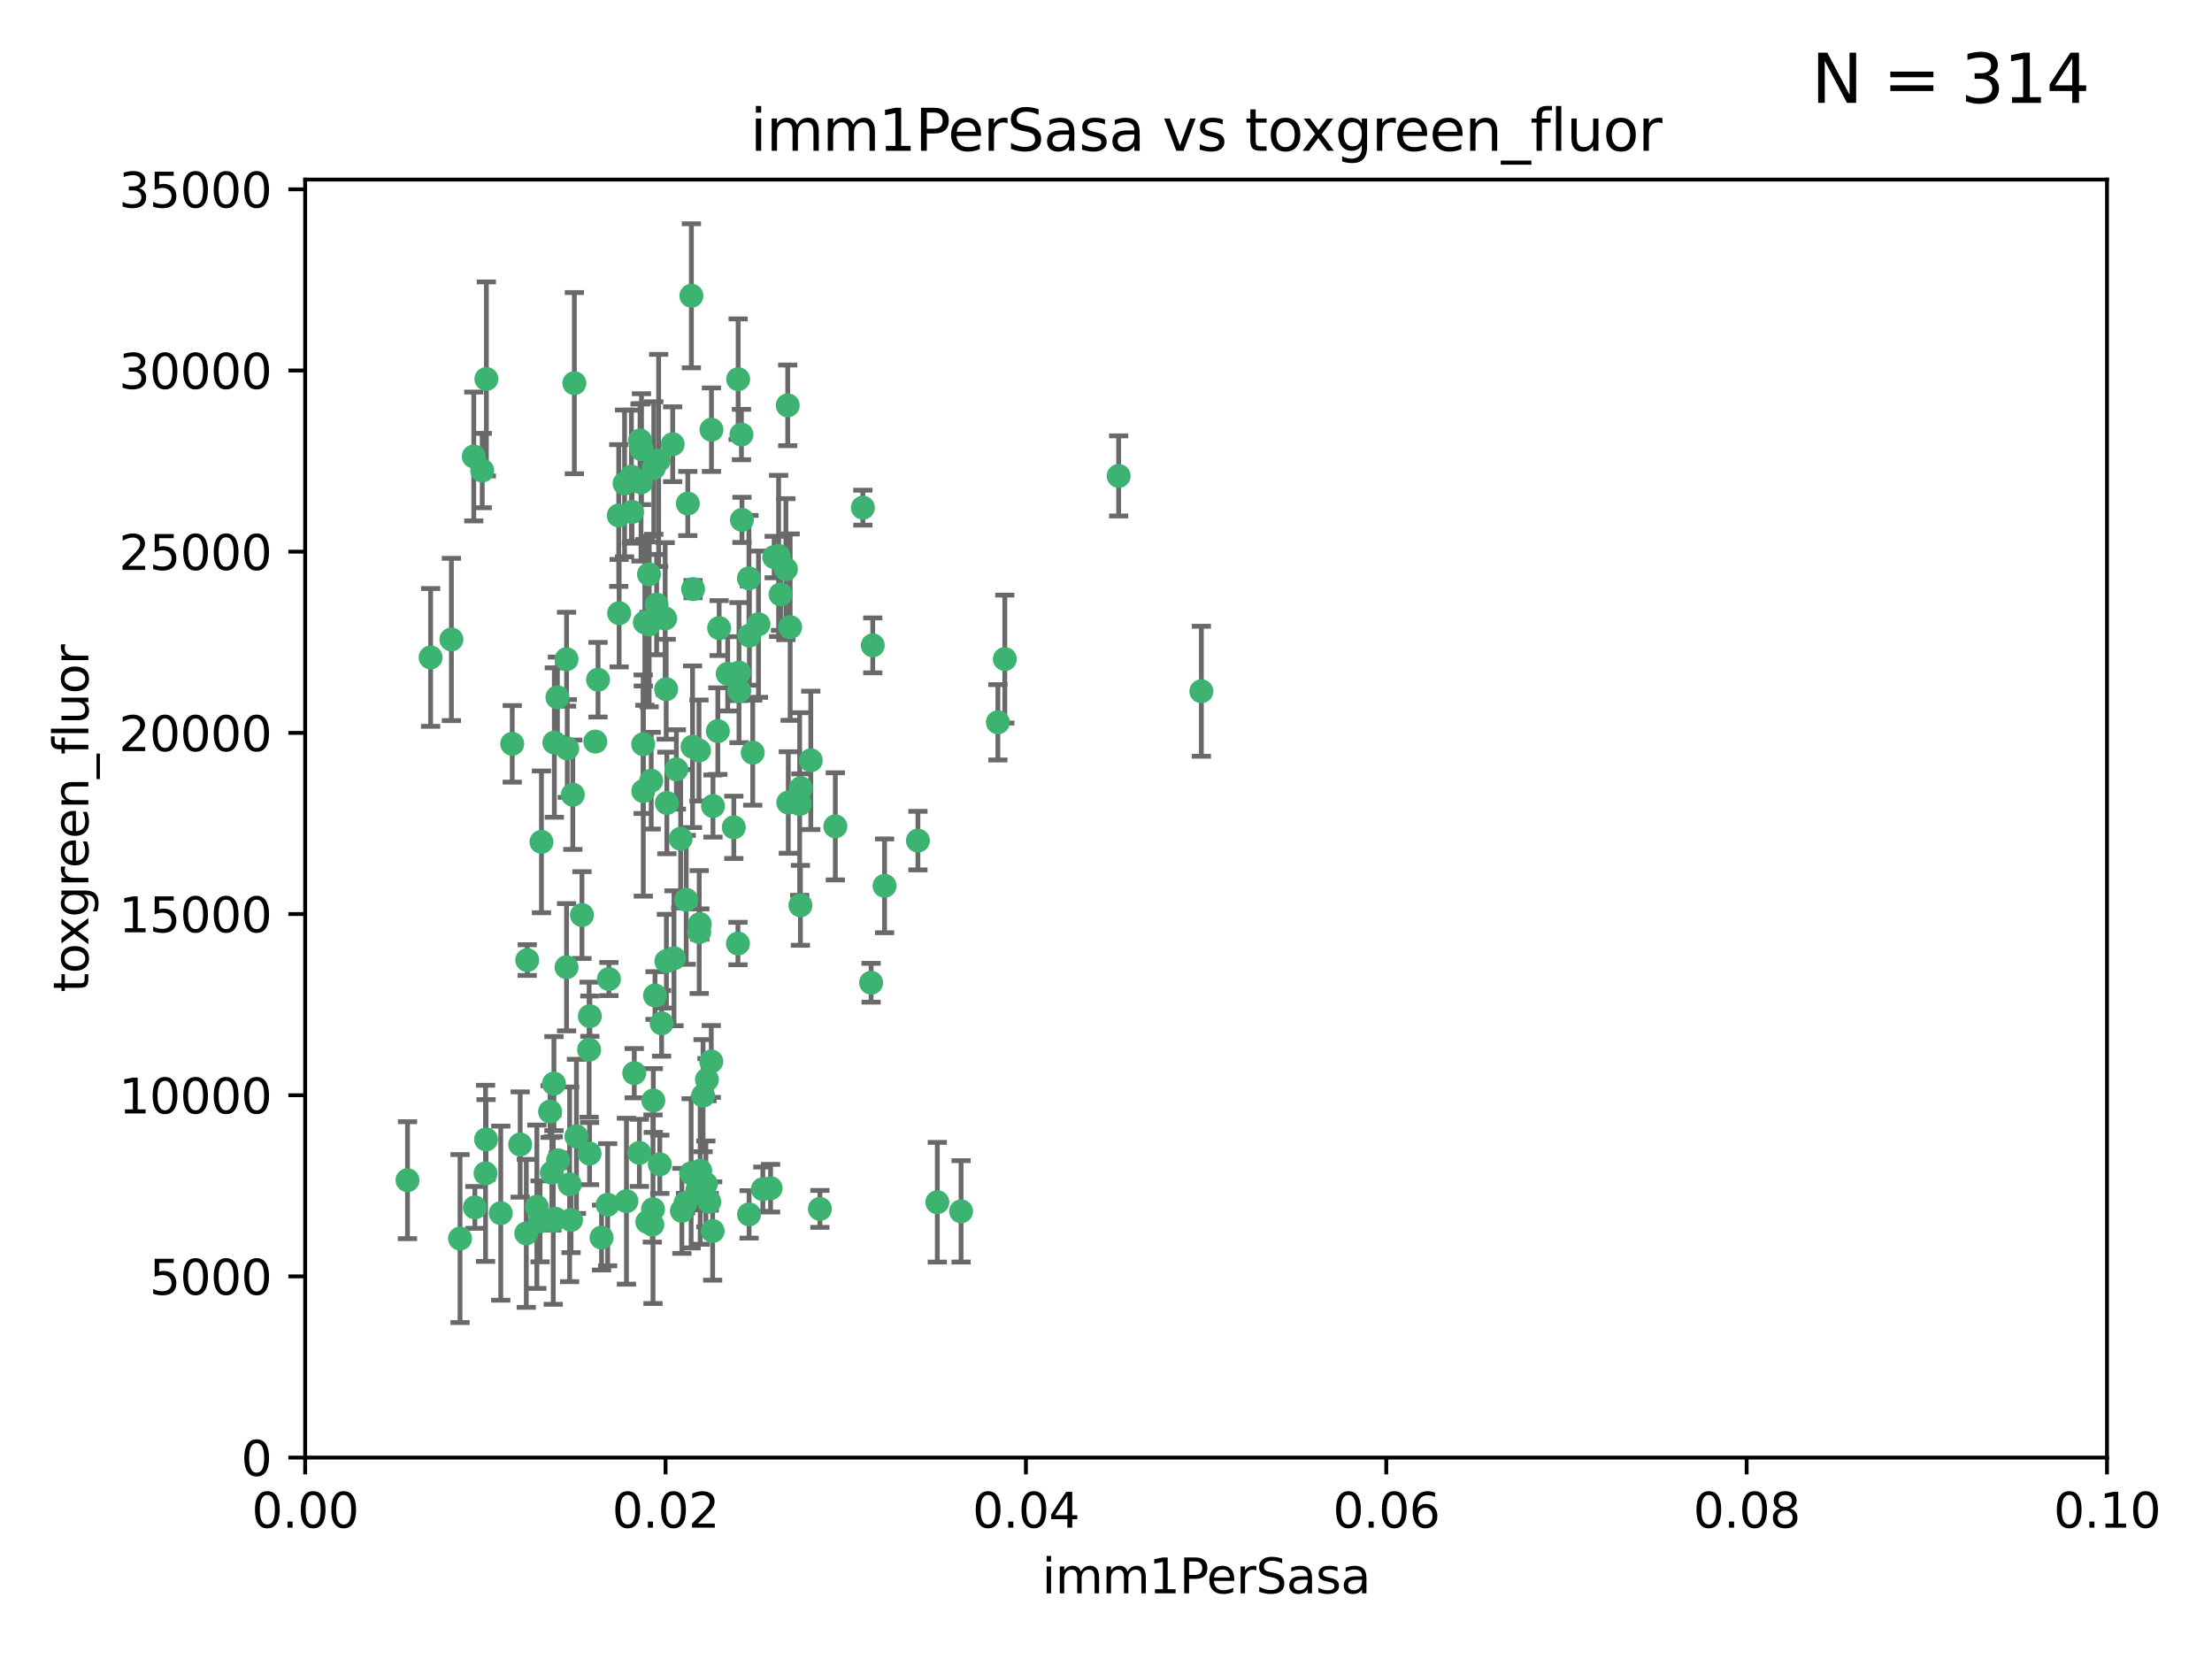 <?xml version="1.0" encoding="utf-8" standalone="no"?>
<!DOCTYPE svg PUBLIC "-//W3C//DTD SVG 1.1//EN"
  "http://www.w3.org/Graphics/SVG/1.1/DTD/svg11.dtd">
<svg xmlns:xlink="http://www.w3.org/1999/xlink" width="460.8pt" height="345.6pt" viewBox="0 0 460.8 345.6" xmlns="http://www.w3.org/2000/svg" version="1.1">
 <defs>
  <style type="text/css">*{stroke-linejoin: round; stroke-linecap: butt}</style>
 </defs>
 <g id="figure_1">
  <g id="patch_1">
   <path d="M 0 345.6 
L 460.8 345.6 
L 460.8 0 
L 0 0 
z
" style="fill: #ffffff"/>
  </g>
  <g id="axes_1">
   <g id="patch_2">
    <path d="M 63.571 303.64 
L 438.93 303.64 
L 438.93 37.411 
L 63.571 37.411 
z
" style="fill: #ffffff"/>
   </g>
   <g id="PathCollection_1">
    <defs>
     <path id="mae8afe5941" d="M 0 1.118 
C 0.297 1.118 0.581 1 0.791 0.791 
C 1 0.581 1.118 0.297 1.118 0 
C 1.118 -0.297 1 -0.581 0.791 -0.791 
C 0.581 -1 0.297 -1.118 0 -1.118 
C -0.297 -1.118 -0.581 -1 -0.791 -0.791 
C -1 -0.581 -1.118 -0.297 -1.118 0 
C -1.118 0.297 -1 0.581 -0.791 0.791 
C -0.581 1 -0.297 1.118 0 1.118 
z
" style="stroke: #3cb371"/>
    </defs>
    <g clip-path="url(#pe8b9b4f14b)">
     <use xlink:href="#mae8afe5941" x="101.319" y="78.941" style="fill: #3cb371; stroke: #3cb371"/>
     <use xlink:href="#mae8afe5941" x="100.458" y="98.026" style="fill: #3cb371; stroke: #3cb371"/>
     <use xlink:href="#mae8afe5941" x="98.695" y="95.094" style="fill: #3cb371; stroke: #3cb371"/>
     <use xlink:href="#mae8afe5941" x="89.706" y="136.954" style="fill: #3cb371; stroke: #3cb371"/>
     <use xlink:href="#mae8afe5941" x="156.017" y="120.482" style="fill: #3cb371; stroke: #3cb371"/>
     <use xlink:href="#mae8afe5941" x="148.21" y="89.516" style="fill: #3cb371; stroke: #3cb371"/>
     <use xlink:href="#mae8afe5941" x="137.211" y="95.918" style="fill: #3cb371; stroke: #3cb371"/>
     <use xlink:href="#mae8afe5941" x="161.277" y="116.045" style="fill: #3cb371; stroke: #3cb371"/>
     <use xlink:href="#mae8afe5941" x="130.11" y="100.71" style="fill: #3cb371; stroke: #3cb371"/>
     <use xlink:href="#mae8afe5941" x="149.54" y="152.304" style="fill: #3cb371; stroke: #3cb371"/>
     <use xlink:href="#mae8afe5941" x="164.607" y="130.646" style="fill: #3cb371; stroke: #3cb371"/>
     <use xlink:href="#mae8afe5941" x="162.201" y="115.814" style="fill: #3cb371; stroke: #3cb371"/>
     <use xlink:href="#mae8afe5941" x="138.568" y="128.839" style="fill: #3cb371; stroke: #3cb371"/>
     <use xlink:href="#mae8afe5941" x="133.991" y="155.033" style="fill: #3cb371; stroke: #3cb371"/>
     <use xlink:href="#mae8afe5941" x="118.027" y="137.321" style="fill: #3cb371; stroke: #3cb371"/>
     <use xlink:href="#mae8afe5941" x="133.537" y="100.483" style="fill: #3cb371; stroke: #3cb371"/>
     <use xlink:href="#mae8afe5941" x="168.903" y="158.394" style="fill: #3cb371; stroke: #3cb371"/>
     <use xlink:href="#mae8afe5941" x="133.331" y="91.754" style="fill: #3cb371; stroke: #3cb371"/>
     <use xlink:href="#mae8afe5941" x="136.786" y="125.947" style="fill: #3cb371; stroke: #3cb371"/>
     <use xlink:href="#mae8afe5941" x="135.226" y="130.067" style="fill: #3cb371; stroke: #3cb371"/>
     <use xlink:href="#mae8afe5941" x="124.016" y="154.483" style="fill: #3cb371; stroke: #3cb371"/>
     <use xlink:href="#mae8afe5941" x="128.894" y="107.386" style="fill: #3cb371; stroke: #3cb371"/>
     <use xlink:href="#mae8afe5941" x="131.665" y="106.653" style="fill: #3cb371; stroke: #3cb371"/>
     <use xlink:href="#mae8afe5941" x="135.196" y="119.635" style="fill: #3cb371; stroke: #3cb371"/>
     <use xlink:href="#mae8afe5941" x="119.649" y="79.819" style="fill: #3cb371; stroke: #3cb371"/>
     <use xlink:href="#mae8afe5941" x="144.38" y="122.72" style="fill: #3cb371; stroke: #3cb371"/>
     <use xlink:href="#mae8afe5941" x="126.849" y="203.953" style="fill: #3cb371; stroke: #3cb371"/>
     <use xlink:href="#mae8afe5941" x="181.811" y="134.443" style="fill: #3cb371; stroke: #3cb371"/>
     <use xlink:href="#mae8afe5941" x="106.707" y="154.954" style="fill: #3cb371; stroke: #3cb371"/>
     <use xlink:href="#mae8afe5941" x="143.28" y="104.896" style="fill: #3cb371; stroke: #3cb371"/>
     <use xlink:href="#mae8afe5941" x="131.536" y="99.298" style="fill: #3cb371; stroke: #3cb371"/>
     <use xlink:href="#mae8afe5941" x="145.613" y="156.348" style="fill: #3cb371; stroke: #3cb371"/>
     <use xlink:href="#mae8afe5941" x="179.751" y="105.756" style="fill: #3cb371; stroke: #3cb371"/>
     <use xlink:href="#mae8afe5941" x="136.196" y="97.498" style="fill: #3cb371; stroke: #3cb371"/>
     <use xlink:href="#mae8afe5941" x="118.666" y="246.714" style="fill: #3cb371; stroke: #3cb371"/>
     <use xlink:href="#mae8afe5941" x="140.132" y="92.545" style="fill: #3cb371; stroke: #3cb371"/>
     <use xlink:href="#mae8afe5941" x="119.328" y="165.548" style="fill: #3cb371; stroke: #3cb371"/>
     <use xlink:href="#mae8afe5941" x="153.995" y="143.916" style="fill: #3cb371; stroke: #3cb371"/>
     <use xlink:href="#mae8afe5941" x="122.878" y="211.686" style="fill: #3cb371; stroke: #3cb371"/>
     <use xlink:href="#mae8afe5941" x="154.563" y="108.301" style="fill: #3cb371; stroke: #3cb371"/>
     <use xlink:href="#mae8afe5941" x="114.959" y="244.292" style="fill: #3cb371; stroke: #3cb371"/>
     <use xlink:href="#mae8afe5941" x="158.007" y="130.038" style="fill: #3cb371; stroke: #3cb371"/>
     <use xlink:href="#mae8afe5941" x="109.831" y="200.005" style="fill: #3cb371; stroke: #3cb371"/>
     <use xlink:href="#mae8afe5941" x="153.769" y="78.988" style="fill: #3cb371; stroke: #3cb371"/>
     <use xlink:href="#mae8afe5941" x="149.81" y="130.84" style="fill: #3cb371; stroke: #3cb371"/>
     <use xlink:href="#mae8afe5941" x="118.169" y="155.918" style="fill: #3cb371; stroke: #3cb371"/>
     <use xlink:href="#mae8afe5941" x="136.451" y="207.381" style="fill: #3cb371; stroke: #3cb371"/>
     <use xlink:href="#mae8afe5941" x="135.895" y="255.109" style="fill: #3cb371; stroke: #3cb371"/>
     <use xlink:href="#mae8afe5941" x="140.407" y="199.62" style="fill: #3cb371; stroke: #3cb371"/>
     <use xlink:href="#mae8afe5941" x="112.795" y="175.376" style="fill: #3cb371; stroke: #3cb371"/>
     <use xlink:href="#mae8afe5941" x="151.594" y="140.37" style="fill: #3cb371; stroke: #3cb371"/>
     <use xlink:href="#mae8afe5941" x="164.216" y="167.179" style="fill: #3cb371; stroke: #3cb371"/>
     <use xlink:href="#mae8afe5941" x="148.529" y="167.916" style="fill: #3cb371; stroke: #3cb371"/>
     <use xlink:href="#mae8afe5941" x="133.632" y="93.572" style="fill: #3cb371; stroke: #3cb371"/>
     <use xlink:href="#mae8afe5941" x="163.716" y="118.565" style="fill: #3cb371; stroke: #3cb371"/>
     <use xlink:href="#mae8afe5941" x="128.977" y="127.738" style="fill: #3cb371; stroke: #3cb371"/>
     <use xlink:href="#mae8afe5941" x="138.918" y="167.27" style="fill: #3cb371; stroke: #3cb371"/>
     <use xlink:href="#mae8afe5941" x="116.121" y="145.262" style="fill: #3cb371; stroke: #3cb371"/>
     <use xlink:href="#mae8afe5941" x="112.506" y="254.43" style="fill: #3cb371; stroke: #3cb371"/>
     <use xlink:href="#mae8afe5941" x="207.877" y="150.469" style="fill: #3cb371; stroke: #3cb371"/>
     <use xlink:href="#mae8afe5941" x="115.254" y="254.258" style="fill: #3cb371; stroke: #3cb371"/>
     <use xlink:href="#mae8afe5941" x="209.321" y="137.292" style="fill: #3cb371; stroke: #3cb371"/>
     <use xlink:href="#mae8afe5941" x="134.851" y="254.553" style="fill: #3cb371; stroke: #3cb371"/>
     <use xlink:href="#mae8afe5941" x="137.448" y="242.549" style="fill: #3cb371; stroke: #3cb371"/>
     <use xlink:href="#mae8afe5941" x="142.949" y="187.448" style="fill: #3cb371; stroke: #3cb371"/>
     <use xlink:href="#mae8afe5941" x="152.865" y="172.347" style="fill: #3cb371; stroke: #3cb371"/>
     <use xlink:href="#mae8afe5941" x="114.597" y="231.565" style="fill: #3cb371; stroke: #3cb371"/>
     <use xlink:href="#mae8afe5941" x="153.946" y="140.122" style="fill: #3cb371; stroke: #3cb371"/>
     <use xlink:href="#mae8afe5941" x="136.099" y="229.253" style="fill: #3cb371; stroke: #3cb371"/>
     <use xlink:href="#mae8afe5941" x="142.801" y="250.635" style="fill: #3cb371; stroke: #3cb371"/>
     <use xlink:href="#mae8afe5941" x="145.864" y="243.887" style="fill: #3cb371; stroke: #3cb371"/>
     <use xlink:href="#mae8afe5941" x="144.029" y="61.614" style="fill: #3cb371; stroke: #3cb371"/>
     <use xlink:href="#mae8afe5941" x="118.96" y="254.138" style="fill: #3cb371; stroke: #3cb371"/>
     <use xlink:href="#mae8afe5941" x="95.835" y="258.016" style="fill: #3cb371; stroke: #3cb371"/>
     <use xlink:href="#mae8afe5941" x="166.741" y="188.597" style="fill: #3cb371; stroke: #3cb371"/>
     <use xlink:href="#mae8afe5941" x="121.234" y="190.622" style="fill: #3cb371; stroke: #3cb371"/>
     <use xlink:href="#mae8afe5941" x="164.097" y="84.44" style="fill: #3cb371; stroke: #3cb371"/>
     <use xlink:href="#mae8afe5941" x="156.112" y="132.411" style="fill: #3cb371; stroke: #3cb371"/>
     <use xlink:href="#mae8afe5941" x="147.752" y="250.352" style="fill: #3cb371; stroke: #3cb371"/>
     <use xlink:href="#mae8afe5941" x="115.709" y="253.893" style="fill: #3cb371; stroke: #3cb371"/>
     <use xlink:href="#mae8afe5941" x="160.527" y="247.522" style="fill: #3cb371; stroke: #3cb371"/>
     <use xlink:href="#mae8afe5941" x="233.037" y="99.14" style="fill: #3cb371; stroke: #3cb371"/>
     <use xlink:href="#mae8afe5941" x="200.209" y="252.344" style="fill: #3cb371; stroke: #3cb371"/>
     <use xlink:href="#mae8afe5941" x="181.47" y="204.723" style="fill: #3cb371; stroke: #3cb371"/>
     <use xlink:href="#mae8afe5941" x="166.831" y="164.19" style="fill: #3cb371; stroke: #3cb371"/>
     <use xlink:href="#mae8afe5941" x="144.271" y="155.561" style="fill: #3cb371; stroke: #3cb371"/>
     <use xlink:href="#mae8afe5941" x="250.266" y="143.999" style="fill: #3cb371; stroke: #3cb371"/>
     <use xlink:href="#mae8afe5941" x="137.823" y="213.179" style="fill: #3cb371; stroke: #3cb371"/>
     <use xlink:href="#mae8afe5941" x="195.26" y="250.441" style="fill: #3cb371; stroke: #3cb371"/>
     <use xlink:href="#mae8afe5941" x="174.014" y="172.143" style="fill: #3cb371; stroke: #3cb371"/>
     <use xlink:href="#mae8afe5941" x="156.807" y="156.792" style="fill: #3cb371; stroke: #3cb371"/>
     <use xlink:href="#mae8afe5941" x="94.037" y="133.213" style="fill: #3cb371; stroke: #3cb371"/>
     <use xlink:href="#mae8afe5941" x="154.458" y="90.523" style="fill: #3cb371; stroke: #3cb371"/>
     <use xlink:href="#mae8afe5941" x="111.839" y="251.387" style="fill: #3cb371; stroke: #3cb371"/>
     <use xlink:href="#mae8afe5941" x="140.899" y="160.289" style="fill: #3cb371; stroke: #3cb371"/>
     <use xlink:href="#mae8afe5941" x="153.727" y="196.552" style="fill: #3cb371; stroke: #3cb371"/>
     <use xlink:href="#mae8afe5941" x="126.589" y="250.967" style="fill: #3cb371; stroke: #3cb371"/>
     <use xlink:href="#mae8afe5941" x="136.034" y="251.902" style="fill: #3cb371; stroke: #3cb371"/>
     <use xlink:href="#mae8afe5941" x="115.394" y="225.734" style="fill: #3cb371; stroke: #3cb371"/>
     <use xlink:href="#mae8afe5941" x="148.169" y="221.118" style="fill: #3cb371; stroke: #3cb371"/>
     <use xlink:href="#mae8afe5941" x="141.792" y="174.728" style="fill: #3cb371; stroke: #3cb371"/>
     <use xlink:href="#mae8afe5941" x="101.256" y="237.366" style="fill: #3cb371; stroke: #3cb371"/>
     <use xlink:href="#mae8afe5941" x="143.973" y="244.424" style="fill: #3cb371; stroke: #3cb371"/>
     <use xlink:href="#mae8afe5941" x="124.578" y="141.593" style="fill: #3cb371; stroke: #3cb371"/>
     <use xlink:href="#mae8afe5941" x="191.219" y="175.112" style="fill: #3cb371; stroke: #3cb371"/>
     <use xlink:href="#mae8afe5941" x="145.66" y="194.16" style="fill: #3cb371; stroke: #3cb371"/>
     <use xlink:href="#mae8afe5941" x="115.48" y="154.686" style="fill: #3cb371; stroke: #3cb371"/>
     <use xlink:href="#mae8afe5941" x="145.779" y="192.502" style="fill: #3cb371; stroke: #3cb371"/>
     <use xlink:href="#mae8afe5941" x="98.924" y="251.524" style="fill: #3cb371; stroke: #3cb371"/>
     <use xlink:href="#mae8afe5941" x="134.334" y="129.656" style="fill: #3cb371; stroke: #3cb371"/>
     <use xlink:href="#mae8afe5941" x="147.264" y="224.911" style="fill: #3cb371; stroke: #3cb371"/>
     <use xlink:href="#mae8afe5941" x="120.084" y="236.725" style="fill: #3cb371; stroke: #3cb371"/>
     <use xlink:href="#mae8afe5941" x="130.503" y="250.228" style="fill: #3cb371; stroke: #3cb371"/>
     <use xlink:href="#mae8afe5941" x="109.635" y="256.937" style="fill: #3cb371; stroke: #3cb371"/>
     <use xlink:href="#mae8afe5941" x="122.722" y="218.674" style="fill: #3cb371; stroke: #3cb371"/>
     <use xlink:href="#mae8afe5941" x="158.917" y="247.728" style="fill: #3cb371; stroke: #3cb371"/>
     <use xlink:href="#mae8afe5941" x="134.01" y="164.794" style="fill: #3cb371; stroke: #3cb371"/>
     <use xlink:href="#mae8afe5941" x="145.249" y="248.03" style="fill: #3cb371; stroke: #3cb371"/>
     <use xlink:href="#mae8afe5941" x="138.782" y="143.576" style="fill: #3cb371; stroke: #3cb371"/>
     <use xlink:href="#mae8afe5941" x="125.313" y="257.808" style="fill: #3cb371; stroke: #3cb371"/>
     <use xlink:href="#mae8afe5941" x="138.822" y="200.236" style="fill: #3cb371; stroke: #3cb371"/>
     <use xlink:href="#mae8afe5941" x="84.891" y="245.856" style="fill: #3cb371; stroke: #3cb371"/>
     <use xlink:href="#mae8afe5941" x="108.36" y="238.42" style="fill: #3cb371; stroke: #3cb371"/>
     <use xlink:href="#mae8afe5941" x="142.046" y="252.246" style="fill: #3cb371; stroke: #3cb371"/>
     <use xlink:href="#mae8afe5941" x="133.193" y="240.162" style="fill: #3cb371; stroke: #3cb371"/>
     <use xlink:href="#mae8afe5941" x="170.802" y="251.838" style="fill: #3cb371; stroke: #3cb371"/>
     <use xlink:href="#mae8afe5941" x="135.66" y="162.629" style="fill: #3cb371; stroke: #3cb371"/>
     <use xlink:href="#mae8afe5941" x="166.587" y="167.495" style="fill: #3cb371; stroke: #3cb371"/>
     <use xlink:href="#mae8afe5941" x="148.459" y="256.438" style="fill: #3cb371; stroke: #3cb371"/>
     <use xlink:href="#mae8afe5941" x="104.316" y="252.723" style="fill: #3cb371; stroke: #3cb371"/>
     <use xlink:href="#mae8afe5941" x="132.127" y="223.562" style="fill: #3cb371; stroke: #3cb371"/>
     <use xlink:href="#mae8afe5941" x="101.148" y="244.428" style="fill: #3cb371; stroke: #3cb371"/>
     <use xlink:href="#mae8afe5941" x="162.604" y="123.828" style="fill: #3cb371; stroke: #3cb371"/>
     <use xlink:href="#mae8afe5941" x="122.819" y="240.314" style="fill: #3cb371; stroke: #3cb371"/>
     <use xlink:href="#mae8afe5941" x="116.256" y="241.718" style="fill: #3cb371; stroke: #3cb371"/>
     <use xlink:href="#mae8afe5941" x="156.045" y="252.978" style="fill: #3cb371; stroke: #3cb371"/>
     <use xlink:href="#mae8afe5941" x="118.024" y="201.488" style="fill: #3cb371; stroke: #3cb371"/>
     <use xlink:href="#mae8afe5941" x="184.271" y="184.534" style="fill: #3cb371; stroke: #3cb371"/>
     <use xlink:href="#mae8afe5941" x="147.046" y="246.624" style="fill: #3cb371; stroke: #3cb371"/>
     <use xlink:href="#mae8afe5941" x="146.461" y="228.248" style="fill: #3cb371; stroke: #3cb371"/>
    </g>
   </g>
   <g id="matplotlib.axis_1">
    <g id="xtick_1">
     <g id="line2d_1">
      <defs>
       <path id="m49d14b2d98" d="M 0 0 
L 0 3.5 
" style="stroke: #000000; stroke-width: 0.8"/>
      </defs>
      <g>
       <use xlink:href="#m49d14b2d98" x="63.571" y="303.64" style="stroke: #000000; stroke-width: 0.8"/>
      </g>
     </g>
     <g id="text_1">
      <!-- 0.00 -->
      <g transform="translate(52.438 318.238)scale(0.1 -0.1)">
       <defs>
        <path id="DejaVuSans-30" d="M 2034 4250 
Q 1547 4250 1301 3770 
Q 1056 3291 1056 2328 
Q 1056 1369 1301 889 
Q 1547 409 2034 409 
Q 2525 409 2770 889 
Q 3016 1369 3016 2328 
Q 3016 3291 2770 3770 
Q 2525 4250 2034 4250 
z
M 2034 4750 
Q 2819 4750 3233 4129 
Q 3647 3509 3647 2328 
Q 3647 1150 3233 529 
Q 2819 -91 2034 -91 
Q 1250 -91 836 529 
Q 422 1150 422 2328 
Q 422 3509 836 4129 
Q 1250 4750 2034 4750 
z
" transform="scale(0.016)"/>
        <path id="DejaVuSans-2e" d="M 684 794 
L 1344 794 
L 1344 0 
L 684 0 
L 684 794 
z
" transform="scale(0.016)"/>
       </defs>
       <use xlink:href="#DejaVuSans-30"/>
       <use xlink:href="#DejaVuSans-2e" x="63.623"/>
       <use xlink:href="#DejaVuSans-30" x="95.41"/>
       <use xlink:href="#DejaVuSans-30" x="159.033"/>
      </g>
     </g>
    </g>
    <g id="xtick_2">
     <g id="line2d_2">
      <g>
       <use xlink:href="#m49d14b2d98" x="138.643" y="303.64" style="stroke: #000000; stroke-width: 0.8"/>
      </g>
     </g>
     <g id="text_2">
      <!-- 0.02 -->
      <g transform="translate(127.51 318.238)scale(0.1 -0.1)">
       <defs>
        <path id="DejaVuSans-32" d="M 1228 531 
L 3431 531 
L 3431 0 
L 469 0 
L 469 531 
Q 828 903 1448 1529 
Q 2069 2156 2228 2338 
Q 2531 2678 2651 2914 
Q 2772 3150 2772 3378 
Q 2772 3750 2511 3984 
Q 2250 4219 1831 4219 
Q 1534 4219 1204 4116 
Q 875 4013 500 3803 
L 500 4441 
Q 881 4594 1212 4672 
Q 1544 4750 1819 4750 
Q 2544 4750 2975 4387 
Q 3406 4025 3406 3419 
Q 3406 3131 3298 2873 
Q 3191 2616 2906 2266 
Q 2828 2175 2409 1742 
Q 1991 1309 1228 531 
z
" transform="scale(0.016)"/>
       </defs>
       <use xlink:href="#DejaVuSans-30"/>
       <use xlink:href="#DejaVuSans-2e" x="63.623"/>
       <use xlink:href="#DejaVuSans-30" x="95.41"/>
       <use xlink:href="#DejaVuSans-32" x="159.033"/>
      </g>
     </g>
    </g>
    <g id="xtick_3">
     <g id="line2d_3">
      <g>
       <use xlink:href="#m49d14b2d98" x="213.715" y="303.64" style="stroke: #000000; stroke-width: 0.8"/>
      </g>
     </g>
     <g id="text_3">
      <!-- 0.04 -->
      <g transform="translate(202.582 318.238)scale(0.1 -0.1)">
       <defs>
        <path id="DejaVuSans-34" d="M 2419 4116 
L 825 1625 
L 2419 1625 
L 2419 4116 
z
M 2253 4666 
L 3047 4666 
L 3047 1625 
L 3713 1625 
L 3713 1100 
L 3047 1100 
L 3047 0 
L 2419 0 
L 2419 1100 
L 313 1100 
L 313 1709 
L 2253 4666 
z
" transform="scale(0.016)"/>
       </defs>
       <use xlink:href="#DejaVuSans-30"/>
       <use xlink:href="#DejaVuSans-2e" x="63.623"/>
       <use xlink:href="#DejaVuSans-30" x="95.41"/>
       <use xlink:href="#DejaVuSans-34" x="159.033"/>
      </g>
     </g>
    </g>
    <g id="xtick_4">
     <g id="line2d_4">
      <g>
       <use xlink:href="#m49d14b2d98" x="288.786" y="303.64" style="stroke: #000000; stroke-width: 0.8"/>
      </g>
     </g>
     <g id="text_4">
      <!-- 0.06 -->
      <g transform="translate(277.654 318.238)scale(0.1 -0.1)">
       <defs>
        <path id="DejaVuSans-36" d="M 2113 2584 
Q 1688 2584 1439 2293 
Q 1191 2003 1191 1497 
Q 1191 994 1439 701 
Q 1688 409 2113 409 
Q 2538 409 2786 701 
Q 3034 994 3034 1497 
Q 3034 2003 2786 2293 
Q 2538 2584 2113 2584 
z
M 3366 4563 
L 3366 3988 
Q 3128 4100 2886 4159 
Q 2644 4219 2406 4219 
Q 1781 4219 1451 3797 
Q 1122 3375 1075 2522 
Q 1259 2794 1537 2939 
Q 1816 3084 2150 3084 
Q 2853 3084 3261 2657 
Q 3669 2231 3669 1497 
Q 3669 778 3244 343 
Q 2819 -91 2113 -91 
Q 1303 -91 875 529 
Q 447 1150 447 2328 
Q 447 3434 972 4092 
Q 1497 4750 2381 4750 
Q 2619 4750 2861 4703 
Q 3103 4656 3366 4563 
z
" transform="scale(0.016)"/>
       </defs>
       <use xlink:href="#DejaVuSans-30"/>
       <use xlink:href="#DejaVuSans-2e" x="63.623"/>
       <use xlink:href="#DejaVuSans-30" x="95.41"/>
       <use xlink:href="#DejaVuSans-36" x="159.033"/>
      </g>
     </g>
    </g>
    <g id="xtick_5">
     <g id="line2d_5">
      <g>
       <use xlink:href="#m49d14b2d98" x="363.858" y="303.64" style="stroke: #000000; stroke-width: 0.8"/>
      </g>
     </g>
     <g id="text_5">
      <!-- 0.08 -->
      <g transform="translate(352.725 318.238)scale(0.1 -0.1)">
       <defs>
        <path id="DejaVuSans-38" d="M 2034 2216 
Q 1584 2216 1326 1975 
Q 1069 1734 1069 1313 
Q 1069 891 1326 650 
Q 1584 409 2034 409 
Q 2484 409 2743 651 
Q 3003 894 3003 1313 
Q 3003 1734 2745 1975 
Q 2488 2216 2034 2216 
z
M 1403 2484 
Q 997 2584 770 2862 
Q 544 3141 544 3541 
Q 544 4100 942 4425 
Q 1341 4750 2034 4750 
Q 2731 4750 3128 4425 
Q 3525 4100 3525 3541 
Q 3525 3141 3298 2862 
Q 3072 2584 2669 2484 
Q 3125 2378 3379 2068 
Q 3634 1759 3634 1313 
Q 3634 634 3220 271 
Q 2806 -91 2034 -91 
Q 1263 -91 848 271 
Q 434 634 434 1313 
Q 434 1759 690 2068 
Q 947 2378 1403 2484 
z
M 1172 3481 
Q 1172 3119 1398 2916 
Q 1625 2713 2034 2713 
Q 2441 2713 2670 2916 
Q 2900 3119 2900 3481 
Q 2900 3844 2670 4047 
Q 2441 4250 2034 4250 
Q 1625 4250 1398 4047 
Q 1172 3844 1172 3481 
z
" transform="scale(0.016)"/>
       </defs>
       <use xlink:href="#DejaVuSans-30"/>
       <use xlink:href="#DejaVuSans-2e" x="63.623"/>
       <use xlink:href="#DejaVuSans-30" x="95.41"/>
       <use xlink:href="#DejaVuSans-38" x="159.033"/>
      </g>
     </g>
    </g>
    <g id="xtick_6">
     <g id="line2d_6">
      <g>
       <use xlink:href="#m49d14b2d98" x="438.93" y="303.64" style="stroke: #000000; stroke-width: 0.8"/>
      </g>
     </g>
     <g id="text_6">
      <!-- 0.10 -->
      <g transform="translate(427.797 318.238)scale(0.1 -0.1)">
       <defs>
        <path id="DejaVuSans-31" d="M 794 531 
L 1825 531 
L 1825 4091 
L 703 3866 
L 703 4441 
L 1819 4666 
L 2450 4666 
L 2450 531 
L 3481 531 
L 3481 0 
L 794 0 
L 794 531 
z
" transform="scale(0.016)"/>
       </defs>
       <use xlink:href="#DejaVuSans-30"/>
       <use xlink:href="#DejaVuSans-2e" x="63.623"/>
       <use xlink:href="#DejaVuSans-31" x="95.41"/>
       <use xlink:href="#DejaVuSans-30" x="159.033"/>
      </g>
     </g>
    </g>
    <g id="text_7">
     <!-- imm1PerSasa -->
     <g transform="translate(217.067 331.917)scale(0.1 -0.1)">
      <defs>
       <path id="DejaVuSans-69" d="M 603 3500 
L 1178 3500 
L 1178 0 
L 603 0 
L 603 3500 
z
M 603 4863 
L 1178 4863 
L 1178 4134 
L 603 4134 
L 603 4863 
z
" transform="scale(0.016)"/>
       <path id="DejaVuSans-6d" d="M 3328 2828 
Q 3544 3216 3844 3400 
Q 4144 3584 4550 3584 
Q 5097 3584 5394 3201 
Q 5691 2819 5691 2113 
L 5691 0 
L 5113 0 
L 5113 2094 
Q 5113 2597 4934 2840 
Q 4756 3084 4391 3084 
Q 3944 3084 3684 2787 
Q 3425 2491 3425 1978 
L 3425 0 
L 2847 0 
L 2847 2094 
Q 2847 2600 2669 2842 
Q 2491 3084 2119 3084 
Q 1678 3084 1418 2786 
Q 1159 2488 1159 1978 
L 1159 0 
L 581 0 
L 581 3500 
L 1159 3500 
L 1159 2956 
Q 1356 3278 1631 3431 
Q 1906 3584 2284 3584 
Q 2666 3584 2933 3390 
Q 3200 3197 3328 2828 
z
" transform="scale(0.016)"/>
       <path id="DejaVuSans-50" d="M 1259 4147 
L 1259 2394 
L 2053 2394 
Q 2494 2394 2734 2622 
Q 2975 2850 2975 3272 
Q 2975 3691 2734 3919 
Q 2494 4147 2053 4147 
L 1259 4147 
z
M 628 4666 
L 2053 4666 
Q 2838 4666 3239 4311 
Q 3641 3956 3641 3272 
Q 3641 2581 3239 2228 
Q 2838 1875 2053 1875 
L 1259 1875 
L 1259 0 
L 628 0 
L 628 4666 
z
" transform="scale(0.016)"/>
       <path id="DejaVuSans-65" d="M 3597 1894 
L 3597 1613 
L 953 1613 
Q 991 1019 1311 708 
Q 1631 397 2203 397 
Q 2534 397 2845 478 
Q 3156 559 3463 722 
L 3463 178 
Q 3153 47 2828 -22 
Q 2503 -91 2169 -91 
Q 1331 -91 842 396 
Q 353 884 353 1716 
Q 353 2575 817 3079 
Q 1281 3584 2069 3584 
Q 2775 3584 3186 3129 
Q 3597 2675 3597 1894 
z
M 3022 2063 
Q 3016 2534 2758 2815 
Q 2500 3097 2075 3097 
Q 1594 3097 1305 2825 
Q 1016 2553 972 2059 
L 3022 2063 
z
" transform="scale(0.016)"/>
       <path id="DejaVuSans-72" d="M 2631 2963 
Q 2534 3019 2420 3045 
Q 2306 3072 2169 3072 
Q 1681 3072 1420 2755 
Q 1159 2438 1159 1844 
L 1159 0 
L 581 0 
L 581 3500 
L 1159 3500 
L 1159 2956 
Q 1341 3275 1631 3429 
Q 1922 3584 2338 3584 
Q 2397 3584 2469 3576 
Q 2541 3569 2628 3553 
L 2631 2963 
z
" transform="scale(0.016)"/>
       <path id="DejaVuSans-53" d="M 3425 4513 
L 3425 3897 
Q 3066 4069 2747 4153 
Q 2428 4238 2131 4238 
Q 1616 4238 1336 4038 
Q 1056 3838 1056 3469 
Q 1056 3159 1242 3001 
Q 1428 2844 1947 2747 
L 2328 2669 
Q 3034 2534 3370 2195 
Q 3706 1856 3706 1288 
Q 3706 609 3251 259 
Q 2797 -91 1919 -91 
Q 1588 -91 1214 -16 
Q 841 59 441 206 
L 441 856 
Q 825 641 1194 531 
Q 1563 422 1919 422 
Q 2459 422 2753 634 
Q 3047 847 3047 1241 
Q 3047 1584 2836 1778 
Q 2625 1972 2144 2069 
L 1759 2144 
Q 1053 2284 737 2584 
Q 422 2884 422 3419 
Q 422 4038 858 4394 
Q 1294 4750 2059 4750 
Q 2388 4750 2728 4690 
Q 3069 4631 3425 4513 
z
" transform="scale(0.016)"/>
       <path id="DejaVuSans-61" d="M 2194 1759 
Q 1497 1759 1228 1600 
Q 959 1441 959 1056 
Q 959 750 1161 570 
Q 1363 391 1709 391 
Q 2188 391 2477 730 
Q 2766 1069 2766 1631 
L 2766 1759 
L 2194 1759 
z
M 3341 1997 
L 3341 0 
L 2766 0 
L 2766 531 
Q 2569 213 2275 61 
Q 1981 -91 1556 -91 
Q 1019 -91 701 211 
Q 384 513 384 1019 
Q 384 1609 779 1909 
Q 1175 2209 1959 2209 
L 2766 2209 
L 2766 2266 
Q 2766 2663 2505 2880 
Q 2244 3097 1772 3097 
Q 1472 3097 1187 3025 
Q 903 2953 641 2809 
L 641 3341 
Q 956 3463 1253 3523 
Q 1550 3584 1831 3584 
Q 2591 3584 2966 3190 
Q 3341 2797 3341 1997 
z
" transform="scale(0.016)"/>
       <path id="DejaVuSans-73" d="M 2834 3397 
L 2834 2853 
Q 2591 2978 2328 3040 
Q 2066 3103 1784 3103 
Q 1356 3103 1142 2972 
Q 928 2841 928 2578 
Q 928 2378 1081 2264 
Q 1234 2150 1697 2047 
L 1894 2003 
Q 2506 1872 2764 1633 
Q 3022 1394 3022 966 
Q 3022 478 2636 193 
Q 2250 -91 1575 -91 
Q 1294 -91 989 -36 
Q 684 19 347 128 
L 347 722 
Q 666 556 975 473 
Q 1284 391 1588 391 
Q 1994 391 2212 530 
Q 2431 669 2431 922 
Q 2431 1156 2273 1281 
Q 2116 1406 1581 1522 
L 1381 1569 
Q 847 1681 609 1914 
Q 372 2147 372 2553 
Q 372 3047 722 3315 
Q 1072 3584 1716 3584 
Q 2034 3584 2315 3537 
Q 2597 3491 2834 3397 
z
" transform="scale(0.016)"/>
      </defs>
      <use xlink:href="#DejaVuSans-69"/>
      <use xlink:href="#DejaVuSans-6d" x="27.783"/>
      <use xlink:href="#DejaVuSans-6d" x="125.195"/>
      <use xlink:href="#DejaVuSans-31" x="222.607"/>
      <use xlink:href="#DejaVuSans-50" x="286.23"/>
      <use xlink:href="#DejaVuSans-65" x="342.908"/>
      <use xlink:href="#DejaVuSans-72" x="404.432"/>
      <use xlink:href="#DejaVuSans-53" x="445.545"/>
      <use xlink:href="#DejaVuSans-61" x="509.021"/>
      <use xlink:href="#DejaVuSans-73" x="570.301"/>
      <use xlink:href="#DejaVuSans-61" x="622.4"/>
     </g>
    </g>
   </g>
   <g id="matplotlib.axis_2">
    <g id="ytick_1">
     <g id="line2d_7">
      <defs>
       <path id="m2d32347368" d="M 0 0 
L -3.5 0 
" style="stroke: #000000; stroke-width: 0.8"/>
      </defs>
      <g>
       <use xlink:href="#m2d32347368" x="63.571" y="303.64" style="stroke: #000000; stroke-width: 0.8"/>
      </g>
     </g>
     <g id="text_8">
      <!-- 0 -->
      <g transform="translate(50.209 307.439)scale(0.1 -0.1)">
       <use xlink:href="#DejaVuSans-30"/>
      </g>
     </g>
    </g>
    <g id="ytick_2">
     <g id="line2d_8">
      <g>
       <use xlink:href="#m2d32347368" x="63.571" y="265.897" style="stroke: #000000; stroke-width: 0.8"/>
      </g>
     </g>
     <g id="text_9">
      <!-- 5000 -->
      <g transform="translate(31.121 269.696)scale(0.1 -0.1)">
       <defs>
        <path id="DejaVuSans-35" d="M 691 4666 
L 3169 4666 
L 3169 4134 
L 1269 4134 
L 1269 2991 
Q 1406 3038 1543 3061 
Q 1681 3084 1819 3084 
Q 2600 3084 3056 2656 
Q 3513 2228 3513 1497 
Q 3513 744 3044 326 
Q 2575 -91 1722 -91 
Q 1428 -91 1123 -41 
Q 819 9 494 109 
L 494 744 
Q 775 591 1075 516 
Q 1375 441 1709 441 
Q 2250 441 2565 725 
Q 2881 1009 2881 1497 
Q 2881 1984 2565 2268 
Q 2250 2553 1709 2553 
Q 1456 2553 1204 2497 
Q 953 2441 691 2322 
L 691 4666 
z
" transform="scale(0.016)"/>
       </defs>
       <use xlink:href="#DejaVuSans-35"/>
       <use xlink:href="#DejaVuSans-30" x="63.623"/>
       <use xlink:href="#DejaVuSans-30" x="127.246"/>
       <use xlink:href="#DejaVuSans-30" x="190.869"/>
      </g>
     </g>
    </g>
    <g id="ytick_3">
     <g id="line2d_9">
      <g>
       <use xlink:href="#m2d32347368" x="63.571" y="228.154" style="stroke: #000000; stroke-width: 0.8"/>
      </g>
     </g>
     <g id="text_10">
      <!-- 10000 -->
      <g transform="translate(24.759 231.953)scale(0.1 -0.1)">
       <use xlink:href="#DejaVuSans-31"/>
       <use xlink:href="#DejaVuSans-30" x="63.623"/>
       <use xlink:href="#DejaVuSans-30" x="127.246"/>
       <use xlink:href="#DejaVuSans-30" x="190.869"/>
       <use xlink:href="#DejaVuSans-30" x="254.492"/>
      </g>
     </g>
    </g>
    <g id="ytick_4">
     <g id="line2d_10">
      <g>
       <use xlink:href="#m2d32347368" x="63.571" y="190.411" style="stroke: #000000; stroke-width: 0.8"/>
      </g>
     </g>
     <g id="text_11">
      <!-- 15000 -->
      <g transform="translate(24.759 194.21)scale(0.1 -0.1)">
       <use xlink:href="#DejaVuSans-31"/>
       <use xlink:href="#DejaVuSans-35" x="63.623"/>
       <use xlink:href="#DejaVuSans-30" x="127.246"/>
       <use xlink:href="#DejaVuSans-30" x="190.869"/>
       <use xlink:href="#DejaVuSans-30" x="254.492"/>
      </g>
     </g>
    </g>
    <g id="ytick_5">
     <g id="line2d_11">
      <g>
       <use xlink:href="#m2d32347368" x="63.571" y="152.668" style="stroke: #000000; stroke-width: 0.8"/>
      </g>
     </g>
     <g id="text_12">
      <!-- 20000 -->
      <g transform="translate(24.759 156.467)scale(0.1 -0.1)">
       <use xlink:href="#DejaVuSans-32"/>
       <use xlink:href="#DejaVuSans-30" x="63.623"/>
       <use xlink:href="#DejaVuSans-30" x="127.246"/>
       <use xlink:href="#DejaVuSans-30" x="190.869"/>
       <use xlink:href="#DejaVuSans-30" x="254.492"/>
      </g>
     </g>
    </g>
    <g id="ytick_6">
     <g id="line2d_12">
      <g>
       <use xlink:href="#m2d32347368" x="63.571" y="114.925" style="stroke: #000000; stroke-width: 0.8"/>
      </g>
     </g>
     <g id="text_13">
      <!-- 25000 -->
      <g transform="translate(24.759 118.724)scale(0.1 -0.1)">
       <use xlink:href="#DejaVuSans-32"/>
       <use xlink:href="#DejaVuSans-35" x="63.623"/>
       <use xlink:href="#DejaVuSans-30" x="127.246"/>
       <use xlink:href="#DejaVuSans-30" x="190.869"/>
       <use xlink:href="#DejaVuSans-30" x="254.492"/>
      </g>
     </g>
    </g>
    <g id="ytick_7">
     <g id="line2d_13">
      <g>
       <use xlink:href="#m2d32347368" x="63.571" y="77.181" style="stroke: #000000; stroke-width: 0.8"/>
      </g>
     </g>
     <g id="text_14">
      <!-- 30000 -->
      <g transform="translate(24.759 80.981)scale(0.1 -0.1)">
       <defs>
        <path id="DejaVuSans-33" d="M 2597 2516 
Q 3050 2419 3304 2112 
Q 3559 1806 3559 1356 
Q 3559 666 3084 287 
Q 2609 -91 1734 -91 
Q 1441 -91 1130 -33 
Q 819 25 488 141 
L 488 750 
Q 750 597 1062 519 
Q 1375 441 1716 441 
Q 2309 441 2620 675 
Q 2931 909 2931 1356 
Q 2931 1769 2642 2001 
Q 2353 2234 1838 2234 
L 1294 2234 
L 1294 2753 
L 1863 2753 
Q 2328 2753 2575 2939 
Q 2822 3125 2822 3475 
Q 2822 3834 2567 4026 
Q 2313 4219 1838 4219 
Q 1578 4219 1281 4162 
Q 984 4106 628 3988 
L 628 4550 
Q 988 4650 1302 4700 
Q 1616 4750 1894 4750 
Q 2613 4750 3031 4423 
Q 3450 4097 3450 3541 
Q 3450 3153 3228 2886 
Q 3006 2619 2597 2516 
z
" transform="scale(0.016)"/>
       </defs>
       <use xlink:href="#DejaVuSans-33"/>
       <use xlink:href="#DejaVuSans-30" x="63.623"/>
       <use xlink:href="#DejaVuSans-30" x="127.246"/>
       <use xlink:href="#DejaVuSans-30" x="190.869"/>
       <use xlink:href="#DejaVuSans-30" x="254.492"/>
      </g>
     </g>
    </g>
    <g id="ytick_8">
     <g id="line2d_14">
      <g>
       <use xlink:href="#m2d32347368" x="63.571" y="39.438" style="stroke: #000000; stroke-width: 0.8"/>
      </g>
     </g>
     <g id="text_15">
      <!-- 35000 -->
      <g transform="translate(24.759 43.238)scale(0.1 -0.1)">
       <use xlink:href="#DejaVuSans-33"/>
       <use xlink:href="#DejaVuSans-35" x="63.623"/>
       <use xlink:href="#DejaVuSans-30" x="127.246"/>
       <use xlink:href="#DejaVuSans-30" x="190.869"/>
       <use xlink:href="#DejaVuSans-30" x="254.492"/>
      </g>
     </g>
    </g>
    <g id="text_16">
     <!-- toxgreen_fluor -->
     <g transform="translate(18.401 206.72)rotate(-90)scale(0.1 -0.1)">
      <defs>
       <path id="DejaVuSans-74" d="M 1172 4494 
L 1172 3500 
L 2356 3500 
L 2356 3053 
L 1172 3053 
L 1172 1153 
Q 1172 725 1289 603 
Q 1406 481 1766 481 
L 2356 481 
L 2356 0 
L 1766 0 
Q 1100 0 847 248 
Q 594 497 594 1153 
L 594 3053 
L 172 3053 
L 172 3500 
L 594 3500 
L 594 4494 
L 1172 4494 
z
" transform="scale(0.016)"/>
       <path id="DejaVuSans-6f" d="M 1959 3097 
Q 1497 3097 1228 2736 
Q 959 2375 959 1747 
Q 959 1119 1226 758 
Q 1494 397 1959 397 
Q 2419 397 2687 759 
Q 2956 1122 2956 1747 
Q 2956 2369 2687 2733 
Q 2419 3097 1959 3097 
z
M 1959 3584 
Q 2709 3584 3137 3096 
Q 3566 2609 3566 1747 
Q 3566 888 3137 398 
Q 2709 -91 1959 -91 
Q 1206 -91 779 398 
Q 353 888 353 1747 
Q 353 2609 779 3096 
Q 1206 3584 1959 3584 
z
" transform="scale(0.016)"/>
       <path id="DejaVuSans-78" d="M 3513 3500 
L 2247 1797 
L 3578 0 
L 2900 0 
L 1881 1375 
L 863 0 
L 184 0 
L 1544 1831 
L 300 3500 
L 978 3500 
L 1906 2253 
L 2834 3500 
L 3513 3500 
z
" transform="scale(0.016)"/>
       <path id="DejaVuSans-67" d="M 2906 1791 
Q 2906 2416 2648 2759 
Q 2391 3103 1925 3103 
Q 1463 3103 1205 2759 
Q 947 2416 947 1791 
Q 947 1169 1205 825 
Q 1463 481 1925 481 
Q 2391 481 2648 825 
Q 2906 1169 2906 1791 
z
M 3481 434 
Q 3481 -459 3084 -895 
Q 2688 -1331 1869 -1331 
Q 1566 -1331 1297 -1286 
Q 1028 -1241 775 -1147 
L 775 -588 
Q 1028 -725 1275 -790 
Q 1522 -856 1778 -856 
Q 2344 -856 2625 -561 
Q 2906 -266 2906 331 
L 2906 616 
Q 2728 306 2450 153 
Q 2172 0 1784 0 
Q 1141 0 747 490 
Q 353 981 353 1791 
Q 353 2603 747 3093 
Q 1141 3584 1784 3584 
Q 2172 3584 2450 3431 
Q 2728 3278 2906 2969 
L 2906 3500 
L 3481 3500 
L 3481 434 
z
" transform="scale(0.016)"/>
       <path id="DejaVuSans-6e" d="M 3513 2113 
L 3513 0 
L 2938 0 
L 2938 2094 
Q 2938 2591 2744 2837 
Q 2550 3084 2163 3084 
Q 1697 3084 1428 2787 
Q 1159 2491 1159 1978 
L 1159 0 
L 581 0 
L 581 3500 
L 1159 3500 
L 1159 2956 
Q 1366 3272 1645 3428 
Q 1925 3584 2291 3584 
Q 2894 3584 3203 3211 
Q 3513 2838 3513 2113 
z
" transform="scale(0.016)"/>
       <path id="DejaVuSans-5f" d="M 3263 -1063 
L 3263 -1509 
L -63 -1509 
L -63 -1063 
L 3263 -1063 
z
" transform="scale(0.016)"/>
       <path id="DejaVuSans-66" d="M 2375 4863 
L 2375 4384 
L 1825 4384 
Q 1516 4384 1395 4259 
Q 1275 4134 1275 3809 
L 1275 3500 
L 2222 3500 
L 2222 3053 
L 1275 3053 
L 1275 0 
L 697 0 
L 697 3053 
L 147 3053 
L 147 3500 
L 697 3500 
L 697 3744 
Q 697 4328 969 4595 
Q 1241 4863 1831 4863 
L 2375 4863 
z
" transform="scale(0.016)"/>
       <path id="DejaVuSans-6c" d="M 603 4863 
L 1178 4863 
L 1178 0 
L 603 0 
L 603 4863 
z
" transform="scale(0.016)"/>
       <path id="DejaVuSans-75" d="M 544 1381 
L 544 3500 
L 1119 3500 
L 1119 1403 
Q 1119 906 1312 657 
Q 1506 409 1894 409 
Q 2359 409 2629 706 
Q 2900 1003 2900 1516 
L 2900 3500 
L 3475 3500 
L 3475 0 
L 2900 0 
L 2900 538 
Q 2691 219 2414 64 
Q 2138 -91 1772 -91 
Q 1169 -91 856 284 
Q 544 659 544 1381 
z
M 1991 3584 
L 1991 3584 
z
" transform="scale(0.016)"/>
      </defs>
      <use xlink:href="#DejaVuSans-74"/>
      <use xlink:href="#DejaVuSans-6f" x="39.209"/>
      <use xlink:href="#DejaVuSans-78" x="97.266"/>
      <use xlink:href="#DejaVuSans-67" x="156.445"/>
      <use xlink:href="#DejaVuSans-72" x="219.922"/>
      <use xlink:href="#DejaVuSans-65" x="258.785"/>
      <use xlink:href="#DejaVuSans-65" x="320.309"/>
      <use xlink:href="#DejaVuSans-6e" x="381.832"/>
      <use xlink:href="#DejaVuSans-5f" x="445.211"/>
      <use xlink:href="#DejaVuSans-66" x="495.211"/>
      <use xlink:href="#DejaVuSans-6c" x="530.416"/>
      <use xlink:href="#DejaVuSans-75" x="558.199"/>
      <use xlink:href="#DejaVuSans-6f" x="621.578"/>
      <use xlink:href="#DejaVuSans-72" x="682.76"/>
     </g>
    </g>
   </g>
   <g id="LineCollection_1">
    <path d="M 101.319 99.149 
L 101.319 58.733 
" clip-path="url(#pe8b9b4f14b)" style="fill: none; stroke: #696969"/>
    <path d="M 100.458 105.772 
L 100.458 90.281 
" clip-path="url(#pe8b9b4f14b)" style="fill: none; stroke: #696969"/>
    <path d="M 98.695 108.514 
L 98.695 81.675 
" clip-path="url(#pe8b9b4f14b)" style="fill: none; stroke: #696969"/>
    <path d="M 89.706 151.309 
L 89.706 122.599 
" clip-path="url(#pe8b9b4f14b)" style="fill: none; stroke: #696969"/>
    <path d="M 156.017 133.601 
L 156.017 107.363 
" clip-path="url(#pe8b9b4f14b)" style="fill: none; stroke: #696969"/>
    <path d="M 148.21 98.217 
L 148.21 80.815 
" clip-path="url(#pe8b9b4f14b)" style="fill: none; stroke: #696969"/>
    <path d="M 137.211 118.013 
L 137.211 73.824 
" clip-path="url(#pe8b9b4f14b)" style="fill: none; stroke: #696969"/>
    <path d="M 161.277 120.361 
L 161.277 111.729 
" clip-path="url(#pe8b9b4f14b)" style="fill: none; stroke: #696969"/>
    <path d="M 130.11 115.998 
L 130.11 85.423 
" clip-path="url(#pe8b9b4f14b)" style="fill: none; stroke: #696969"/>
    <path d="M 149.54 161.323 
L 149.54 143.286 
" clip-path="url(#pe8b9b4f14b)" style="fill: none; stroke: #696969"/>
    <path d="M 164.607 150.061 
L 164.607 111.23 
" clip-path="url(#pe8b9b4f14b)" style="fill: none; stroke: #696969"/>
    <path d="M 162.201 132.604 
L 162.201 99.024 
" clip-path="url(#pe8b9b4f14b)" style="fill: none; stroke: #696969"/>
    <path d="M 138.568 144.637 
L 138.568 113.041 
" clip-path="url(#pe8b9b4f14b)" style="fill: none; stroke: #696969"/>
    <path d="M 133.991 169.463 
L 133.991 140.603 
" clip-path="url(#pe8b9b4f14b)" style="fill: none; stroke: #696969"/>
    <path d="M 118.027 147.102 
L 118.027 127.541 
" clip-path="url(#pe8b9b4f14b)" style="fill: none; stroke: #696969"/>
    <path d="M 133.537 116.878 
L 133.537 84.088 
" clip-path="url(#pe8b9b4f14b)" style="fill: none; stroke: #696969"/>
    <path d="M 168.903 172.807 
L 168.903 143.981 
" clip-path="url(#pe8b9b4f14b)" style="fill: none; stroke: #696969"/>
    <path d="M 133.331 99.334 
L 133.331 84.174 
" clip-path="url(#pe8b9b4f14b)" style="fill: none; stroke: #696969"/>
    <path d="M 136.786 136.397 
L 136.786 115.497 
" clip-path="url(#pe8b9b4f14b)" style="fill: none; stroke: #696969"/>
    <path d="M 135.226 147.25 
L 135.226 112.885 
" clip-path="url(#pe8b9b4f14b)" style="fill: none; stroke: #696969"/>
    <path d="M 124.016 155.048 
L 124.016 153.918 
" clip-path="url(#pe8b9b4f14b)" style="fill: none; stroke: #696969"/>
    <path d="M 128.894 122.155 
L 128.894 92.617 
" clip-path="url(#pe8b9b4f14b)" style="fill: none; stroke: #696969"/>
    <path d="M 131.665 112.792 
L 131.665 100.514 
" clip-path="url(#pe8b9b4f14b)" style="fill: none; stroke: #696969"/>
    <path d="M 135.196 127.554 
L 135.196 111.717 
" clip-path="url(#pe8b9b4f14b)" style="fill: none; stroke: #696969"/>
    <path d="M 119.649 98.693 
L 119.649 60.945 
" clip-path="url(#pe8b9b4f14b)" style="fill: none; stroke: #696969"/>
    <path d="M 144.38 124.514 
L 144.38 120.926 
" clip-path="url(#pe8b9b4f14b)" style="fill: none; stroke: #696969"/>
    <path d="M 126.849 207.405 
L 126.849 200.501 
" clip-path="url(#pe8b9b4f14b)" style="fill: none; stroke: #696969"/>
    <path d="M 181.811 140.163 
L 181.811 128.724 
" clip-path="url(#pe8b9b4f14b)" style="fill: none; stroke: #696969"/>
    <path d="M 106.707 162.929 
L 106.707 146.979 
" clip-path="url(#pe8b9b4f14b)" style="fill: none; stroke: #696969"/>
    <path d="M 143.28 111.578 
L 143.28 98.214 
" clip-path="url(#pe8b9b4f14b)" style="fill: none; stroke: #696969"/>
    <path d="M 131.536 113.157 
L 131.536 85.439 
" clip-path="url(#pe8b9b4f14b)" style="fill: none; stroke: #696969"/>
    <path d="M 145.613 166.868 
L 145.613 145.829 
" clip-path="url(#pe8b9b4f14b)" style="fill: none; stroke: #696969"/>
    <path d="M 179.751 109.392 
L 179.751 102.12 
" clip-path="url(#pe8b9b4f14b)" style="fill: none; stroke: #696969"/>
    <path d="M 136.196 111.302 
L 136.196 83.693 
" clip-path="url(#pe8b9b4f14b)" style="fill: none; stroke: #696969"/>
    <path d="M 118.666 266.992 
L 118.666 226.435 
" clip-path="url(#pe8b9b4f14b)" style="fill: none; stroke: #696969"/>
    <path d="M 140.132 100.341 
L 140.132 84.749 
" clip-path="url(#pe8b9b4f14b)" style="fill: none; stroke: #696969"/>
    <path d="M 119.328 176.939 
L 119.328 154.157 
" clip-path="url(#pe8b9b4f14b)" style="fill: none; stroke: #696969"/>
    <path d="M 153.995 145.941 
L 153.995 141.891 
" clip-path="url(#pe8b9b4f14b)" style="fill: none; stroke: #696969"/>
    <path d="M 122.878 215.883 
L 122.878 207.488 
" clip-path="url(#pe8b9b4f14b)" style="fill: none; stroke: #696969"/>
    <path d="M 154.563 113.001 
L 154.563 103.601 
" clip-path="url(#pe8b9b4f14b)" style="fill: none; stroke: #696969"/>
    <path d="M 114.959 256.247 
L 114.959 232.336 
" clip-path="url(#pe8b9b4f14b)" style="fill: none; stroke: #696969"/>
    <path d="M 158.007 145.27 
L 158.007 114.805 
" clip-path="url(#pe8b9b4f14b)" style="fill: none; stroke: #696969"/>
    <path d="M 109.831 203.204 
L 109.831 196.806 
" clip-path="url(#pe8b9b4f14b)" style="fill: none; stroke: #696969"/>
    <path d="M 153.769 91.541 
L 153.769 66.434 
" clip-path="url(#pe8b9b4f14b)" style="fill: none; stroke: #696969"/>
    <path d="M 149.81 136.561 
L 149.81 125.12 
" clip-path="url(#pe8b9b4f14b)" style="fill: none; stroke: #696969"/>
    <path d="M 118.169 166.104 
L 118.169 145.732 
" clip-path="url(#pe8b9b4f14b)" style="fill: none; stroke: #696969"/>
    <path d="M 136.451 212.35 
L 136.451 202.411 
" clip-path="url(#pe8b9b4f14b)" style="fill: none; stroke: #696969"/>
    <path d="M 135.895 258.755 
L 135.895 251.464 
" clip-path="url(#pe8b9b4f14b)" style="fill: none; stroke: #696969"/>
    <path d="M 140.407 213.675 
L 140.407 185.565 
" clip-path="url(#pe8b9b4f14b)" style="fill: none; stroke: #696969"/>
    <path d="M 112.795 190.142 
L 112.795 160.609 
" clip-path="url(#pe8b9b4f14b)" style="fill: none; stroke: #696969"/>
    <path d="M 151.594 148.106 
L 151.594 132.634 
" clip-path="url(#pe8b9b4f14b)" style="fill: none; stroke: #696969"/>
    <path d="M 164.216 177.756 
L 164.216 156.602 
" clip-path="url(#pe8b9b4f14b)" style="fill: none; stroke: #696969"/>
    <path d="M 148.529 174.389 
L 148.529 161.444 
" clip-path="url(#pe8b9b4f14b)" style="fill: none; stroke: #696969"/>
    <path d="M 133.632 105.129 
L 133.632 82.016 
" clip-path="url(#pe8b9b4f14b)" style="fill: none; stroke: #696969"/>
    <path d="M 163.716 133.251 
L 163.716 103.879 
" clip-path="url(#pe8b9b4f14b)" style="fill: none; stroke: #696969"/>
    <path d="M 128.977 138.926 
L 128.977 116.549 
" clip-path="url(#pe8b9b4f14b)" style="fill: none; stroke: #696969"/>
    <path d="M 138.918 177.849 
L 138.918 156.691 
" clip-path="url(#pe8b9b4f14b)" style="fill: none; stroke: #696969"/>
    <path d="M 116.121 153.647 
L 116.121 136.877 
" clip-path="url(#pe8b9b4f14b)" style="fill: none; stroke: #696969"/>
    <path d="M 112.506 262.861 
L 112.506 245.998 
" clip-path="url(#pe8b9b4f14b)" style="fill: none; stroke: #696969"/>
    <path d="M 207.877 158.318 
L 207.877 142.619 
" clip-path="url(#pe8b9b4f14b)" style="fill: none; stroke: #696969"/>
    <path d="M 115.254 271.704 
L 115.254 236.813 
" clip-path="url(#pe8b9b4f14b)" style="fill: none; stroke: #696969"/>
    <path d="M 209.321 150.616 
L 209.321 123.967 
" clip-path="url(#pe8b9b4f14b)" style="fill: none; stroke: #696969"/>
    <path d="M 134.851 255.194 
L 134.851 253.912 
" clip-path="url(#pe8b9b4f14b)" style="fill: none; stroke: #696969"/>
    <path d="M 137.448 248.617 
L 137.448 236.48 
" clip-path="url(#pe8b9b4f14b)" style="fill: none; stroke: #696969"/>
    <path d="M 142.949 200.874 
L 142.949 174.022 
" clip-path="url(#pe8b9b4f14b)" style="fill: none; stroke: #696969"/>
    <path d="M 152.865 178.841 
L 152.865 165.854 
" clip-path="url(#pe8b9b4f14b)" style="fill: none; stroke: #696969"/>
    <path d="M 114.597 236.953 
L 114.597 226.176 
" clip-path="url(#pe8b9b4f14b)" style="fill: none; stroke: #696969"/>
    <path d="M 153.946 154.719 
L 153.946 125.526 
" clip-path="url(#pe8b9b4f14b)" style="fill: none; stroke: #696969"/>
    <path d="M 136.099 235.897 
L 136.099 222.609 
" clip-path="url(#pe8b9b4f14b)" style="fill: none; stroke: #696969"/>
    <path d="M 142.801 252.665 
L 142.801 248.605 
" clip-path="url(#pe8b9b4f14b)" style="fill: none; stroke: #696969"/>
    <path d="M 145.864 259.205 
L 145.864 228.569 
" clip-path="url(#pe8b9b4f14b)" style="fill: none; stroke: #696969"/>
    <path d="M 144.029 76.614 
L 144.029 46.614 
" clip-path="url(#pe8b9b4f14b)" style="fill: none; stroke: #696969"/>
    <path d="M 118.96 260.938 
L 118.96 247.337 
" clip-path="url(#pe8b9b4f14b)" style="fill: none; stroke: #696969"/>
    <path d="M 95.835 275.516 
L 95.835 240.517 
" clip-path="url(#pe8b9b4f14b)" style="fill: none; stroke: #696969"/>
    <path d="M 166.741 196.924 
L 166.741 180.269 
" clip-path="url(#pe8b9b4f14b)" style="fill: none; stroke: #696969"/>
    <path d="M 121.234 199.661 
L 121.234 181.584 
" clip-path="url(#pe8b9b4f14b)" style="fill: none; stroke: #696969"/>
    <path d="M 164.097 92.843 
L 164.097 76.037 
" clip-path="url(#pe8b9b4f14b)" style="fill: none; stroke: #696969"/>
    <path d="M 156.112 142.738 
L 156.112 122.084 
" clip-path="url(#pe8b9b4f14b)" style="fill: none; stroke: #696969"/>
    <path d="M 147.752 252.089 
L 147.752 248.614 
" clip-path="url(#pe8b9b4f14b)" style="fill: none; stroke: #696969"/>
    <path d="M 115.709 254.845 
L 115.709 252.94 
" clip-path="url(#pe8b9b4f14b)" style="fill: none; stroke: #696969"/>
    <path d="M 160.527 252.489 
L 160.527 242.555 
" clip-path="url(#pe8b9b4f14b)" style="fill: none; stroke: #696969"/>
    <path d="M 233.037 107.483 
L 233.037 90.798 
" clip-path="url(#pe8b9b4f14b)" style="fill: none; stroke: #696969"/>
    <path d="M 200.209 262.901 
L 200.209 241.787 
" clip-path="url(#pe8b9b4f14b)" style="fill: none; stroke: #696969"/>
    <path d="M 181.47 208.763 
L 181.47 200.682 
" clip-path="url(#pe8b9b4f14b)" style="fill: none; stroke: #696969"/>
    <path d="M 166.831 167.175 
L 166.831 161.206 
" clip-path="url(#pe8b9b4f14b)" style="fill: none; stroke: #696969"/>
    <path d="M 144.271 172.398 
L 144.271 138.724 
" clip-path="url(#pe8b9b4f14b)" style="fill: none; stroke: #696969"/>
    <path d="M 250.266 157.537 
L 250.266 130.461 
" clip-path="url(#pe8b9b4f14b)" style="fill: none; stroke: #696969"/>
    <path d="M 137.823 220.018 
L 137.823 206.34 
" clip-path="url(#pe8b9b4f14b)" style="fill: none; stroke: #696969"/>
    <path d="M 195.26 262.909 
L 195.26 237.974 
" clip-path="url(#pe8b9b4f14b)" style="fill: none; stroke: #696969"/>
    <path d="M 174.014 183.299 
L 174.014 160.986 
" clip-path="url(#pe8b9b4f14b)" style="fill: none; stroke: #696969"/>
    <path d="M 156.807 167.734 
L 156.807 145.85 
" clip-path="url(#pe8b9b4f14b)" style="fill: none; stroke: #696969"/>
    <path d="M 94.037 150.11 
L 94.037 116.316 
" clip-path="url(#pe8b9b4f14b)" style="fill: none; stroke: #696969"/>
    <path d="M 154.458 95.772 
L 154.458 85.274 
" clip-path="url(#pe8b9b4f14b)" style="fill: none; stroke: #696969"/>
    <path d="M 111.839 268.404 
L 111.839 234.371 
" clip-path="url(#pe8b9b4f14b)" style="fill: none; stroke: #696969"/>
    <path d="M 140.899 168.551 
L 140.899 152.026 
" clip-path="url(#pe8b9b4f14b)" style="fill: none; stroke: #696969"/>
    <path d="M 153.727 200.974 
L 153.727 192.13 
" clip-path="url(#pe8b9b4f14b)" style="fill: none; stroke: #696969"/>
    <path d="M 126.589 263.687 
L 126.589 238.247 
" clip-path="url(#pe8b9b4f14b)" style="fill: none; stroke: #696969"/>
    <path d="M 136.034 271.544 
L 136.034 232.26 
" clip-path="url(#pe8b9b4f14b)" style="fill: none; stroke: #696969"/>
    <path d="M 115.394 235.529 
L 115.394 215.939 
" clip-path="url(#pe8b9b4f14b)" style="fill: none; stroke: #696969"/>
    <path d="M 148.169 228.596 
L 148.169 213.64 
" clip-path="url(#pe8b9b4f14b)" style="fill: none; stroke: #696969"/>
    <path d="M 141.792 189.135 
L 141.792 160.322 
" clip-path="url(#pe8b9b4f14b)" style="fill: none; stroke: #696969"/>
    <path d="M 101.256 245.665 
L 101.256 229.068 
" clip-path="url(#pe8b9b4f14b)" style="fill: none; stroke: #696969"/>
    <path d="M 143.973 259.965 
L 143.973 228.883 
" clip-path="url(#pe8b9b4f14b)" style="fill: none; stroke: #696969"/>
    <path d="M 124.578 149.363 
L 124.578 133.823 
" clip-path="url(#pe8b9b4f14b)" style="fill: none; stroke: #696969"/>
    <path d="M 191.219 181.212 
L 191.219 169.013 
" clip-path="url(#pe8b9b4f14b)" style="fill: none; stroke: #696969"/>
    <path d="M 145.66 206.958 
L 145.66 181.362 
" clip-path="url(#pe8b9b4f14b)" style="fill: none; stroke: #696969"/>
    <path d="M 115.48 170.247 
L 115.48 139.125 
" clip-path="url(#pe8b9b4f14b)" style="fill: none; stroke: #696969"/>
    <path d="M 145.779 195.669 
L 145.779 189.335 
" clip-path="url(#pe8b9b4f14b)" style="fill: none; stroke: #696969"/>
    <path d="M 98.924 255.883 
L 98.924 247.164 
" clip-path="url(#pe8b9b4f14b)" style="fill: none; stroke: #696969"/>
    <path d="M 134.334 146.916 
L 134.334 112.397 
" clip-path="url(#pe8b9b4f14b)" style="fill: none; stroke: #696969"/>
    <path d="M 147.264 229.302 
L 147.264 220.52 
" clip-path="url(#pe8b9b4f14b)" style="fill: none; stroke: #696969"/>
    <path d="M 120.084 252.781 
L 120.084 220.67 
" clip-path="url(#pe8b9b4f14b)" style="fill: none; stroke: #696969"/>
    <path d="M 130.503 267.51 
L 130.503 232.946 
" clip-path="url(#pe8b9b4f14b)" style="fill: none; stroke: #696969"/>
    <path d="M 109.635 272.347 
L 109.635 241.526 
" clip-path="url(#pe8b9b4f14b)" style="fill: none; stroke: #696969"/>
    <path d="M 122.722 232.742 
L 122.722 204.605 
" clip-path="url(#pe8b9b4f14b)" style="fill: none; stroke: #696969"/>
    <path d="M 158.917 252.348 
L 158.917 243.108 
" clip-path="url(#pe8b9b4f14b)" style="fill: none; stroke: #696969"/>
    <path d="M 134.01 186.68 
L 134.01 142.908 
" clip-path="url(#pe8b9b4f14b)" style="fill: none; stroke: #696969"/>
    <path d="M 145.249 252.042 
L 145.249 244.018 
" clip-path="url(#pe8b9b4f14b)" style="fill: none; stroke: #696969"/>
    <path d="M 138.782 153.98 
L 138.782 133.171 
" clip-path="url(#pe8b9b4f14b)" style="fill: none; stroke: #696969"/>
    <path d="M 125.313 264.569 
L 125.313 251.047 
" clip-path="url(#pe8b9b4f14b)" style="fill: none; stroke: #696969"/>
    <path d="M 138.822 209.997 
L 138.822 190.475 
" clip-path="url(#pe8b9b4f14b)" style="fill: none; stroke: #696969"/>
    <path d="M 84.891 258.035 
L 84.891 233.677 
" clip-path="url(#pe8b9b4f14b)" style="fill: none; stroke: #696969"/>
    <path d="M 108.36 249.385 
L 108.36 227.454 
" clip-path="url(#pe8b9b4f14b)" style="fill: none; stroke: #696969"/>
    <path d="M 142.046 261.1 
L 142.046 243.393 
" clip-path="url(#pe8b9b4f14b)" style="fill: none; stroke: #696969"/>
    <path d="M 133.193 247.153 
L 133.193 233.171 
" clip-path="url(#pe8b9b4f14b)" style="fill: none; stroke: #696969"/>
    <path d="M 170.802 255.685 
L 170.802 247.992 
" clip-path="url(#pe8b9b4f14b)" style="fill: none; stroke: #696969"/>
    <path d="M 135.66 172.703 
L 135.66 152.555 
" clip-path="url(#pe8b9b4f14b)" style="fill: none; stroke: #696969"/>
    <path d="M 166.587 186.519 
L 166.587 148.47 
" clip-path="url(#pe8b9b4f14b)" style="fill: none; stroke: #696969"/>
    <path d="M 148.459 266.679 
L 148.459 246.196 
" clip-path="url(#pe8b9b4f14b)" style="fill: none; stroke: #696969"/>
    <path d="M 104.316 270.856 
L 104.316 234.59 
" clip-path="url(#pe8b9b4f14b)" style="fill: none; stroke: #696969"/>
    <path d="M 132.127 228.692 
L 132.127 218.432 
" clip-path="url(#pe8b9b4f14b)" style="fill: none; stroke: #696969"/>
    <path d="M 101.148 262.775 
L 101.148 226.08 
" clip-path="url(#pe8b9b4f14b)" style="fill: none; stroke: #696969"/>
    <path d="M 162.604 131.314 
L 162.604 116.343 
" clip-path="url(#pe8b9b4f14b)" style="fill: none; stroke: #696969"/>
    <path d="M 122.819 246.787 
L 122.819 233.841 
" clip-path="url(#pe8b9b4f14b)" style="fill: none; stroke: #696969"/>
    <path d="M 116.256 243.231 
L 116.256 240.205 
" clip-path="url(#pe8b9b4f14b)" style="fill: none; stroke: #696969"/>
    <path d="M 156.045 257.921 
L 156.045 248.036 
" clip-path="url(#pe8b9b4f14b)" style="fill: none; stroke: #696969"/>
    <path d="M 118.024 214.744 
L 118.024 188.233 
" clip-path="url(#pe8b9b4f14b)" style="fill: none; stroke: #696969"/>
    <path d="M 184.271 194.3 
L 184.271 174.769 
" clip-path="url(#pe8b9b4f14b)" style="fill: none; stroke: #696969"/>
    <path d="M 147.046 255.558 
L 147.046 237.689 
" clip-path="url(#pe8b9b4f14b)" style="fill: none; stroke: #696969"/>
    <path d="M 146.461 239.929 
L 146.461 216.567 
" clip-path="url(#pe8b9b4f14b)" style="fill: none; stroke: #696969"/>
   </g>
   <g id="line2d_15">
    <defs>
     <path id="mdceaf4944d" d="M 2 0 
L -2 -0 
" style="stroke: #696969"/>
    </defs>
    <g clip-path="url(#pe8b9b4f14b)">
     <use xlink:href="#mdceaf4944d" x="101.319" y="99.149" style="fill: #696969; stroke: #696969"/>
     <use xlink:href="#mdceaf4944d" x="100.458" y="105.772" style="fill: #696969; stroke: #696969"/>
     <use xlink:href="#mdceaf4944d" x="98.695" y="108.514" style="fill: #696969; stroke: #696969"/>
     <use xlink:href="#mdceaf4944d" x="89.706" y="151.309" style="fill: #696969; stroke: #696969"/>
     <use xlink:href="#mdceaf4944d" x="156.017" y="133.601" style="fill: #696969; stroke: #696969"/>
     <use xlink:href="#mdceaf4944d" x="148.21" y="98.217" style="fill: #696969; stroke: #696969"/>
     <use xlink:href="#mdceaf4944d" x="137.211" y="118.013" style="fill: #696969; stroke: #696969"/>
     <use xlink:href="#mdceaf4944d" x="161.277" y="120.361" style="fill: #696969; stroke: #696969"/>
     <use xlink:href="#mdceaf4944d" x="130.11" y="115.998" style="fill: #696969; stroke: #696969"/>
     <use xlink:href="#mdceaf4944d" x="149.54" y="161.323" style="fill: #696969; stroke: #696969"/>
     <use xlink:href="#mdceaf4944d" x="164.607" y="150.061" style="fill: #696969; stroke: #696969"/>
     <use xlink:href="#mdceaf4944d" x="162.201" y="132.604" style="fill: #696969; stroke: #696969"/>
     <use xlink:href="#mdceaf4944d" x="138.568" y="144.637" style="fill: #696969; stroke: #696969"/>
     <use xlink:href="#mdceaf4944d" x="133.991" y="169.463" style="fill: #696969; stroke: #696969"/>
     <use xlink:href="#mdceaf4944d" x="118.027" y="147.102" style="fill: #696969; stroke: #696969"/>
     <use xlink:href="#mdceaf4944d" x="133.537" y="116.878" style="fill: #696969; stroke: #696969"/>
     <use xlink:href="#mdceaf4944d" x="168.903" y="172.807" style="fill: #696969; stroke: #696969"/>
     <use xlink:href="#mdceaf4944d" x="133.331" y="99.334" style="fill: #696969; stroke: #696969"/>
     <use xlink:href="#mdceaf4944d" x="136.786" y="136.397" style="fill: #696969; stroke: #696969"/>
     <use xlink:href="#mdceaf4944d" x="135.226" y="147.25" style="fill: #696969; stroke: #696969"/>
     <use xlink:href="#mdceaf4944d" x="124.016" y="155.048" style="fill: #696969; stroke: #696969"/>
     <use xlink:href="#mdceaf4944d" x="128.894" y="122.155" style="fill: #696969; stroke: #696969"/>
     <use xlink:href="#mdceaf4944d" x="131.665" y="112.792" style="fill: #696969; stroke: #696969"/>
     <use xlink:href="#mdceaf4944d" x="135.196" y="127.554" style="fill: #696969; stroke: #696969"/>
     <use xlink:href="#mdceaf4944d" x="119.649" y="98.693" style="fill: #696969; stroke: #696969"/>
     <use xlink:href="#mdceaf4944d" x="144.38" y="124.514" style="fill: #696969; stroke: #696969"/>
     <use xlink:href="#mdceaf4944d" x="126.849" y="207.405" style="fill: #696969; stroke: #696969"/>
     <use xlink:href="#mdceaf4944d" x="181.811" y="140.163" style="fill: #696969; stroke: #696969"/>
     <use xlink:href="#mdceaf4944d" x="106.707" y="162.929" style="fill: #696969; stroke: #696969"/>
     <use xlink:href="#mdceaf4944d" x="143.28" y="111.578" style="fill: #696969; stroke: #696969"/>
     <use xlink:href="#mdceaf4944d" x="131.536" y="113.157" style="fill: #696969; stroke: #696969"/>
     <use xlink:href="#mdceaf4944d" x="145.613" y="166.868" style="fill: #696969; stroke: #696969"/>
     <use xlink:href="#mdceaf4944d" x="179.751" y="109.392" style="fill: #696969; stroke: #696969"/>
     <use xlink:href="#mdceaf4944d" x="136.196" y="111.302" style="fill: #696969; stroke: #696969"/>
     <use xlink:href="#mdceaf4944d" x="118.666" y="266.992" style="fill: #696969; stroke: #696969"/>
     <use xlink:href="#mdceaf4944d" x="140.132" y="100.341" style="fill: #696969; stroke: #696969"/>
     <use xlink:href="#mdceaf4944d" x="119.328" y="176.939" style="fill: #696969; stroke: #696969"/>
     <use xlink:href="#mdceaf4944d" x="153.995" y="145.941" style="fill: #696969; stroke: #696969"/>
     <use xlink:href="#mdceaf4944d" x="122.878" y="215.883" style="fill: #696969; stroke: #696969"/>
     <use xlink:href="#mdceaf4944d" x="154.563" y="113.001" style="fill: #696969; stroke: #696969"/>
     <use xlink:href="#mdceaf4944d" x="114.959" y="256.247" style="fill: #696969; stroke: #696969"/>
     <use xlink:href="#mdceaf4944d" x="158.007" y="145.27" style="fill: #696969; stroke: #696969"/>
     <use xlink:href="#mdceaf4944d" x="109.831" y="203.204" style="fill: #696969; stroke: #696969"/>
     <use xlink:href="#mdceaf4944d" x="153.769" y="91.541" style="fill: #696969; stroke: #696969"/>
     <use xlink:href="#mdceaf4944d" x="149.81" y="136.561" style="fill: #696969; stroke: #696969"/>
     <use xlink:href="#mdceaf4944d" x="118.169" y="166.104" style="fill: #696969; stroke: #696969"/>
     <use xlink:href="#mdceaf4944d" x="136.451" y="212.35" style="fill: #696969; stroke: #696969"/>
     <use xlink:href="#mdceaf4944d" x="135.895" y="258.755" style="fill: #696969; stroke: #696969"/>
     <use xlink:href="#mdceaf4944d" x="140.407" y="213.675" style="fill: #696969; stroke: #696969"/>
     <use xlink:href="#mdceaf4944d" x="112.795" y="190.142" style="fill: #696969; stroke: #696969"/>
     <use xlink:href="#mdceaf4944d" x="151.594" y="148.106" style="fill: #696969; stroke: #696969"/>
     <use xlink:href="#mdceaf4944d" x="164.216" y="177.756" style="fill: #696969; stroke: #696969"/>
     <use xlink:href="#mdceaf4944d" x="148.529" y="174.389" style="fill: #696969; stroke: #696969"/>
     <use xlink:href="#mdceaf4944d" x="133.632" y="105.129" style="fill: #696969; stroke: #696969"/>
     <use xlink:href="#mdceaf4944d" x="163.716" y="133.251" style="fill: #696969; stroke: #696969"/>
     <use xlink:href="#mdceaf4944d" x="128.977" y="138.926" style="fill: #696969; stroke: #696969"/>
     <use xlink:href="#mdceaf4944d" x="138.918" y="177.849" style="fill: #696969; stroke: #696969"/>
     <use xlink:href="#mdceaf4944d" x="116.121" y="153.647" style="fill: #696969; stroke: #696969"/>
     <use xlink:href="#mdceaf4944d" x="112.506" y="262.861" style="fill: #696969; stroke: #696969"/>
     <use xlink:href="#mdceaf4944d" x="207.877" y="158.318" style="fill: #696969; stroke: #696969"/>
     <use xlink:href="#mdceaf4944d" x="115.254" y="271.704" style="fill: #696969; stroke: #696969"/>
     <use xlink:href="#mdceaf4944d" x="209.321" y="150.616" style="fill: #696969; stroke: #696969"/>
     <use xlink:href="#mdceaf4944d" x="134.851" y="255.194" style="fill: #696969; stroke: #696969"/>
     <use xlink:href="#mdceaf4944d" x="137.448" y="248.617" style="fill: #696969; stroke: #696969"/>
     <use xlink:href="#mdceaf4944d" x="142.949" y="200.874" style="fill: #696969; stroke: #696969"/>
     <use xlink:href="#mdceaf4944d" x="152.865" y="178.841" style="fill: #696969; stroke: #696969"/>
     <use xlink:href="#mdceaf4944d" x="114.597" y="236.953" style="fill: #696969; stroke: #696969"/>
     <use xlink:href="#mdceaf4944d" x="153.946" y="154.719" style="fill: #696969; stroke: #696969"/>
     <use xlink:href="#mdceaf4944d" x="136.099" y="235.897" style="fill: #696969; stroke: #696969"/>
     <use xlink:href="#mdceaf4944d" x="142.801" y="252.665" style="fill: #696969; stroke: #696969"/>
     <use xlink:href="#mdceaf4944d" x="145.864" y="259.205" style="fill: #696969; stroke: #696969"/>
     <use xlink:href="#mdceaf4944d" x="144.029" y="76.614" style="fill: #696969; stroke: #696969"/>
     <use xlink:href="#mdceaf4944d" x="118.96" y="260.938" style="fill: #696969; stroke: #696969"/>
     <use xlink:href="#mdceaf4944d" x="95.835" y="275.516" style="fill: #696969; stroke: #696969"/>
     <use xlink:href="#mdceaf4944d" x="166.741" y="196.924" style="fill: #696969; stroke: #696969"/>
     <use xlink:href="#mdceaf4944d" x="121.234" y="199.661" style="fill: #696969; stroke: #696969"/>
     <use xlink:href="#mdceaf4944d" x="164.097" y="92.843" style="fill: #696969; stroke: #696969"/>
     <use xlink:href="#mdceaf4944d" x="156.112" y="142.738" style="fill: #696969; stroke: #696969"/>
     <use xlink:href="#mdceaf4944d" x="147.752" y="252.089" style="fill: #696969; stroke: #696969"/>
     <use xlink:href="#mdceaf4944d" x="115.709" y="254.845" style="fill: #696969; stroke: #696969"/>
     <use xlink:href="#mdceaf4944d" x="160.527" y="252.489" style="fill: #696969; stroke: #696969"/>
     <use xlink:href="#mdceaf4944d" x="233.037" y="107.483" style="fill: #696969; stroke: #696969"/>
     <use xlink:href="#mdceaf4944d" x="200.209" y="262.901" style="fill: #696969; stroke: #696969"/>
     <use xlink:href="#mdceaf4944d" x="181.47" y="208.763" style="fill: #696969; stroke: #696969"/>
     <use xlink:href="#mdceaf4944d" x="166.831" y="167.175" style="fill: #696969; stroke: #696969"/>
     <use xlink:href="#mdceaf4944d" x="144.271" y="172.398" style="fill: #696969; stroke: #696969"/>
     <use xlink:href="#mdceaf4944d" x="250.266" y="157.537" style="fill: #696969; stroke: #696969"/>
     <use xlink:href="#mdceaf4944d" x="137.823" y="220.018" style="fill: #696969; stroke: #696969"/>
     <use xlink:href="#mdceaf4944d" x="195.26" y="262.909" style="fill: #696969; stroke: #696969"/>
     <use xlink:href="#mdceaf4944d" x="174.014" y="183.299" style="fill: #696969; stroke: #696969"/>
     <use xlink:href="#mdceaf4944d" x="156.807" y="167.734" style="fill: #696969; stroke: #696969"/>
     <use xlink:href="#mdceaf4944d" x="94.037" y="150.11" style="fill: #696969; stroke: #696969"/>
     <use xlink:href="#mdceaf4944d" x="154.458" y="95.772" style="fill: #696969; stroke: #696969"/>
     <use xlink:href="#mdceaf4944d" x="111.839" y="268.404" style="fill: #696969; stroke: #696969"/>
     <use xlink:href="#mdceaf4944d" x="140.899" y="168.551" style="fill: #696969; stroke: #696969"/>
     <use xlink:href="#mdceaf4944d" x="153.727" y="200.974" style="fill: #696969; stroke: #696969"/>
     <use xlink:href="#mdceaf4944d" x="126.589" y="263.687" style="fill: #696969; stroke: #696969"/>
     <use xlink:href="#mdceaf4944d" x="136.034" y="271.544" style="fill: #696969; stroke: #696969"/>
     <use xlink:href="#mdceaf4944d" x="115.394" y="235.529" style="fill: #696969; stroke: #696969"/>
     <use xlink:href="#mdceaf4944d" x="148.169" y="228.596" style="fill: #696969; stroke: #696969"/>
     <use xlink:href="#mdceaf4944d" x="141.792" y="189.135" style="fill: #696969; stroke: #696969"/>
     <use xlink:href="#mdceaf4944d" x="101.256" y="245.665" style="fill: #696969; stroke: #696969"/>
     <use xlink:href="#mdceaf4944d" x="143.973" y="259.965" style="fill: #696969; stroke: #696969"/>
     <use xlink:href="#mdceaf4944d" x="124.578" y="149.363" style="fill: #696969; stroke: #696969"/>
     <use xlink:href="#mdceaf4944d" x="191.219" y="181.212" style="fill: #696969; stroke: #696969"/>
     <use xlink:href="#mdceaf4944d" x="145.66" y="206.958" style="fill: #696969; stroke: #696969"/>
     <use xlink:href="#mdceaf4944d" x="115.48" y="170.247" style="fill: #696969; stroke: #696969"/>
     <use xlink:href="#mdceaf4944d" x="145.779" y="195.669" style="fill: #696969; stroke: #696969"/>
     <use xlink:href="#mdceaf4944d" x="98.924" y="255.883" style="fill: #696969; stroke: #696969"/>
     <use xlink:href="#mdceaf4944d" x="134.334" y="146.916" style="fill: #696969; stroke: #696969"/>
     <use xlink:href="#mdceaf4944d" x="147.264" y="229.302" style="fill: #696969; stroke: #696969"/>
     <use xlink:href="#mdceaf4944d" x="120.084" y="252.781" style="fill: #696969; stroke: #696969"/>
     <use xlink:href="#mdceaf4944d" x="130.503" y="267.51" style="fill: #696969; stroke: #696969"/>
     <use xlink:href="#mdceaf4944d" x="109.635" y="272.347" style="fill: #696969; stroke: #696969"/>
     <use xlink:href="#mdceaf4944d" x="122.722" y="232.742" style="fill: #696969; stroke: #696969"/>
     <use xlink:href="#mdceaf4944d" x="158.917" y="252.348" style="fill: #696969; stroke: #696969"/>
     <use xlink:href="#mdceaf4944d" x="134.01" y="186.68" style="fill: #696969; stroke: #696969"/>
     <use xlink:href="#mdceaf4944d" x="145.249" y="252.042" style="fill: #696969; stroke: #696969"/>
     <use xlink:href="#mdceaf4944d" x="138.782" y="153.98" style="fill: #696969; stroke: #696969"/>
     <use xlink:href="#mdceaf4944d" x="125.313" y="264.569" style="fill: #696969; stroke: #696969"/>
     <use xlink:href="#mdceaf4944d" x="138.822" y="209.997" style="fill: #696969; stroke: #696969"/>
     <use xlink:href="#mdceaf4944d" x="84.891" y="258.035" style="fill: #696969; stroke: #696969"/>
     <use xlink:href="#mdceaf4944d" x="108.36" y="249.385" style="fill: #696969; stroke: #696969"/>
     <use xlink:href="#mdceaf4944d" x="142.046" y="261.1" style="fill: #696969; stroke: #696969"/>
     <use xlink:href="#mdceaf4944d" x="133.193" y="247.153" style="fill: #696969; stroke: #696969"/>
     <use xlink:href="#mdceaf4944d" x="170.802" y="255.685" style="fill: #696969; stroke: #696969"/>
     <use xlink:href="#mdceaf4944d" x="135.66" y="172.703" style="fill: #696969; stroke: #696969"/>
     <use xlink:href="#mdceaf4944d" x="166.587" y="186.519" style="fill: #696969; stroke: #696969"/>
     <use xlink:href="#mdceaf4944d" x="148.459" y="266.679" style="fill: #696969; stroke: #696969"/>
     <use xlink:href="#mdceaf4944d" x="104.316" y="270.856" style="fill: #696969; stroke: #696969"/>
     <use xlink:href="#mdceaf4944d" x="132.127" y="228.692" style="fill: #696969; stroke: #696969"/>
     <use xlink:href="#mdceaf4944d" x="101.148" y="262.775" style="fill: #696969; stroke: #696969"/>
     <use xlink:href="#mdceaf4944d" x="162.604" y="131.314" style="fill: #696969; stroke: #696969"/>
     <use xlink:href="#mdceaf4944d" x="122.819" y="246.787" style="fill: #696969; stroke: #696969"/>
     <use xlink:href="#mdceaf4944d" x="116.256" y="243.231" style="fill: #696969; stroke: #696969"/>
     <use xlink:href="#mdceaf4944d" x="156.045" y="257.921" style="fill: #696969; stroke: #696969"/>
     <use xlink:href="#mdceaf4944d" x="118.024" y="214.744" style="fill: #696969; stroke: #696969"/>
     <use xlink:href="#mdceaf4944d" x="184.271" y="194.3" style="fill: #696969; stroke: #696969"/>
     <use xlink:href="#mdceaf4944d" x="147.046" y="255.558" style="fill: #696969; stroke: #696969"/>
     <use xlink:href="#mdceaf4944d" x="146.461" y="239.929" style="fill: #696969; stroke: #696969"/>
    </g>
   </g>
   <g id="line2d_16">
    <g clip-path="url(#pe8b9b4f14b)">
     <use xlink:href="#mdceaf4944d" x="101.319" y="58.733" style="fill: #696969; stroke: #696969"/>
     <use xlink:href="#mdceaf4944d" x="100.458" y="90.281" style="fill: #696969; stroke: #696969"/>
     <use xlink:href="#mdceaf4944d" x="98.695" y="81.675" style="fill: #696969; stroke: #696969"/>
     <use xlink:href="#mdceaf4944d" x="89.706" y="122.599" style="fill: #696969; stroke: #696969"/>
     <use xlink:href="#mdceaf4944d" x="156.017" y="107.363" style="fill: #696969; stroke: #696969"/>
     <use xlink:href="#mdceaf4944d" x="148.21" y="80.815" style="fill: #696969; stroke: #696969"/>
     <use xlink:href="#mdceaf4944d" x="137.211" y="73.824" style="fill: #696969; stroke: #696969"/>
     <use xlink:href="#mdceaf4944d" x="161.277" y="111.729" style="fill: #696969; stroke: #696969"/>
     <use xlink:href="#mdceaf4944d" x="130.11" y="85.423" style="fill: #696969; stroke: #696969"/>
     <use xlink:href="#mdceaf4944d" x="149.54" y="143.286" style="fill: #696969; stroke: #696969"/>
     <use xlink:href="#mdceaf4944d" x="164.607" y="111.23" style="fill: #696969; stroke: #696969"/>
     <use xlink:href="#mdceaf4944d" x="162.201" y="99.024" style="fill: #696969; stroke: #696969"/>
     <use xlink:href="#mdceaf4944d" x="138.568" y="113.041" style="fill: #696969; stroke: #696969"/>
     <use xlink:href="#mdceaf4944d" x="133.991" y="140.603" style="fill: #696969; stroke: #696969"/>
     <use xlink:href="#mdceaf4944d" x="118.027" y="127.541" style="fill: #696969; stroke: #696969"/>
     <use xlink:href="#mdceaf4944d" x="133.537" y="84.088" style="fill: #696969; stroke: #696969"/>
     <use xlink:href="#mdceaf4944d" x="168.903" y="143.981" style="fill: #696969; stroke: #696969"/>
     <use xlink:href="#mdceaf4944d" x="133.331" y="84.174" style="fill: #696969; stroke: #696969"/>
     <use xlink:href="#mdceaf4944d" x="136.786" y="115.497" style="fill: #696969; stroke: #696969"/>
     <use xlink:href="#mdceaf4944d" x="135.226" y="112.885" style="fill: #696969; stroke: #696969"/>
     <use xlink:href="#mdceaf4944d" x="124.016" y="153.918" style="fill: #696969; stroke: #696969"/>
     <use xlink:href="#mdceaf4944d" x="128.894" y="92.617" style="fill: #696969; stroke: #696969"/>
     <use xlink:href="#mdceaf4944d" x="131.665" y="100.514" style="fill: #696969; stroke: #696969"/>
     <use xlink:href="#mdceaf4944d" x="135.196" y="111.717" style="fill: #696969; stroke: #696969"/>
     <use xlink:href="#mdceaf4944d" x="119.649" y="60.945" style="fill: #696969; stroke: #696969"/>
     <use xlink:href="#mdceaf4944d" x="144.38" y="120.926" style="fill: #696969; stroke: #696969"/>
     <use xlink:href="#mdceaf4944d" x="126.849" y="200.501" style="fill: #696969; stroke: #696969"/>
     <use xlink:href="#mdceaf4944d" x="181.811" y="128.724" style="fill: #696969; stroke: #696969"/>
     <use xlink:href="#mdceaf4944d" x="106.707" y="146.979" style="fill: #696969; stroke: #696969"/>
     <use xlink:href="#mdceaf4944d" x="143.28" y="98.214" style="fill: #696969; stroke: #696969"/>
     <use xlink:href="#mdceaf4944d" x="131.536" y="85.439" style="fill: #696969; stroke: #696969"/>
     <use xlink:href="#mdceaf4944d" x="145.613" y="145.829" style="fill: #696969; stroke: #696969"/>
     <use xlink:href="#mdceaf4944d" x="179.751" y="102.12" style="fill: #696969; stroke: #696969"/>
     <use xlink:href="#mdceaf4944d" x="136.196" y="83.693" style="fill: #696969; stroke: #696969"/>
     <use xlink:href="#mdceaf4944d" x="118.666" y="226.435" style="fill: #696969; stroke: #696969"/>
     <use xlink:href="#mdceaf4944d" x="140.132" y="84.749" style="fill: #696969; stroke: #696969"/>
     <use xlink:href="#mdceaf4944d" x="119.328" y="154.157" style="fill: #696969; stroke: #696969"/>
     <use xlink:href="#mdceaf4944d" x="153.995" y="141.891" style="fill: #696969; stroke: #696969"/>
     <use xlink:href="#mdceaf4944d" x="122.878" y="207.488" style="fill: #696969; stroke: #696969"/>
     <use xlink:href="#mdceaf4944d" x="154.563" y="103.601" style="fill: #696969; stroke: #696969"/>
     <use xlink:href="#mdceaf4944d" x="114.959" y="232.336" style="fill: #696969; stroke: #696969"/>
     <use xlink:href="#mdceaf4944d" x="158.007" y="114.805" style="fill: #696969; stroke: #696969"/>
     <use xlink:href="#mdceaf4944d" x="109.831" y="196.806" style="fill: #696969; stroke: #696969"/>
     <use xlink:href="#mdceaf4944d" x="153.769" y="66.434" style="fill: #696969; stroke: #696969"/>
     <use xlink:href="#mdceaf4944d" x="149.81" y="125.12" style="fill: #696969; stroke: #696969"/>
     <use xlink:href="#mdceaf4944d" x="118.169" y="145.732" style="fill: #696969; stroke: #696969"/>
     <use xlink:href="#mdceaf4944d" x="136.451" y="202.411" style="fill: #696969; stroke: #696969"/>
     <use xlink:href="#mdceaf4944d" x="135.895" y="251.464" style="fill: #696969; stroke: #696969"/>
     <use xlink:href="#mdceaf4944d" x="140.407" y="185.565" style="fill: #696969; stroke: #696969"/>
     <use xlink:href="#mdceaf4944d" x="112.795" y="160.609" style="fill: #696969; stroke: #696969"/>
     <use xlink:href="#mdceaf4944d" x="151.594" y="132.634" style="fill: #696969; stroke: #696969"/>
     <use xlink:href="#mdceaf4944d" x="164.216" y="156.602" style="fill: #696969; stroke: #696969"/>
     <use xlink:href="#mdceaf4944d" x="148.529" y="161.444" style="fill: #696969; stroke: #696969"/>
     <use xlink:href="#mdceaf4944d" x="133.632" y="82.016" style="fill: #696969; stroke: #696969"/>
     <use xlink:href="#mdceaf4944d" x="163.716" y="103.879" style="fill: #696969; stroke: #696969"/>
     <use xlink:href="#mdceaf4944d" x="128.977" y="116.549" style="fill: #696969; stroke: #696969"/>
     <use xlink:href="#mdceaf4944d" x="138.918" y="156.691" style="fill: #696969; stroke: #696969"/>
     <use xlink:href="#mdceaf4944d" x="116.121" y="136.877" style="fill: #696969; stroke: #696969"/>
     <use xlink:href="#mdceaf4944d" x="112.506" y="245.998" style="fill: #696969; stroke: #696969"/>
     <use xlink:href="#mdceaf4944d" x="207.877" y="142.619" style="fill: #696969; stroke: #696969"/>
     <use xlink:href="#mdceaf4944d" x="115.254" y="236.813" style="fill: #696969; stroke: #696969"/>
     <use xlink:href="#mdceaf4944d" x="209.321" y="123.967" style="fill: #696969; stroke: #696969"/>
     <use xlink:href="#mdceaf4944d" x="134.851" y="253.912" style="fill: #696969; stroke: #696969"/>
     <use xlink:href="#mdceaf4944d" x="137.448" y="236.48" style="fill: #696969; stroke: #696969"/>
     <use xlink:href="#mdceaf4944d" x="142.949" y="174.022" style="fill: #696969; stroke: #696969"/>
     <use xlink:href="#mdceaf4944d" x="152.865" y="165.854" style="fill: #696969; stroke: #696969"/>
     <use xlink:href="#mdceaf4944d" x="114.597" y="226.176" style="fill: #696969; stroke: #696969"/>
     <use xlink:href="#mdceaf4944d" x="153.946" y="125.526" style="fill: #696969; stroke: #696969"/>
     <use xlink:href="#mdceaf4944d" x="136.099" y="222.609" style="fill: #696969; stroke: #696969"/>
     <use xlink:href="#mdceaf4944d" x="142.801" y="248.605" style="fill: #696969; stroke: #696969"/>
     <use xlink:href="#mdceaf4944d" x="145.864" y="228.569" style="fill: #696969; stroke: #696969"/>
     <use xlink:href="#mdceaf4944d" x="144.029" y="46.614" style="fill: #696969; stroke: #696969"/>
     <use xlink:href="#mdceaf4944d" x="118.96" y="247.337" style="fill: #696969; stroke: #696969"/>
     <use xlink:href="#mdceaf4944d" x="95.835" y="240.517" style="fill: #696969; stroke: #696969"/>
     <use xlink:href="#mdceaf4944d" x="166.741" y="180.269" style="fill: #696969; stroke: #696969"/>
     <use xlink:href="#mdceaf4944d" x="121.234" y="181.584" style="fill: #696969; stroke: #696969"/>
     <use xlink:href="#mdceaf4944d" x="164.097" y="76.037" style="fill: #696969; stroke: #696969"/>
     <use xlink:href="#mdceaf4944d" x="156.112" y="122.084" style="fill: #696969; stroke: #696969"/>
     <use xlink:href="#mdceaf4944d" x="147.752" y="248.614" style="fill: #696969; stroke: #696969"/>
     <use xlink:href="#mdceaf4944d" x="115.709" y="252.94" style="fill: #696969; stroke: #696969"/>
     <use xlink:href="#mdceaf4944d" x="160.527" y="242.555" style="fill: #696969; stroke: #696969"/>
     <use xlink:href="#mdceaf4944d" x="233.037" y="90.798" style="fill: #696969; stroke: #696969"/>
     <use xlink:href="#mdceaf4944d" x="200.209" y="241.787" style="fill: #696969; stroke: #696969"/>
     <use xlink:href="#mdceaf4944d" x="181.47" y="200.682" style="fill: #696969; stroke: #696969"/>
     <use xlink:href="#mdceaf4944d" x="166.831" y="161.206" style="fill: #696969; stroke: #696969"/>
     <use xlink:href="#mdceaf4944d" x="144.271" y="138.724" style="fill: #696969; stroke: #696969"/>
     <use xlink:href="#mdceaf4944d" x="250.266" y="130.461" style="fill: #696969; stroke: #696969"/>
     <use xlink:href="#mdceaf4944d" x="137.823" y="206.34" style="fill: #696969; stroke: #696969"/>
     <use xlink:href="#mdceaf4944d" x="195.26" y="237.974" style="fill: #696969; stroke: #696969"/>
     <use xlink:href="#mdceaf4944d" x="174.014" y="160.986" style="fill: #696969; stroke: #696969"/>
     <use xlink:href="#mdceaf4944d" x="156.807" y="145.85" style="fill: #696969; stroke: #696969"/>
     <use xlink:href="#mdceaf4944d" x="94.037" y="116.316" style="fill: #696969; stroke: #696969"/>
     <use xlink:href="#mdceaf4944d" x="154.458" y="85.274" style="fill: #696969; stroke: #696969"/>
     <use xlink:href="#mdceaf4944d" x="111.839" y="234.371" style="fill: #696969; stroke: #696969"/>
     <use xlink:href="#mdceaf4944d" x="140.899" y="152.026" style="fill: #696969; stroke: #696969"/>
     <use xlink:href="#mdceaf4944d" x="153.727" y="192.13" style="fill: #696969; stroke: #696969"/>
     <use xlink:href="#mdceaf4944d" x="126.589" y="238.247" style="fill: #696969; stroke: #696969"/>
     <use xlink:href="#mdceaf4944d" x="136.034" y="232.26" style="fill: #696969; stroke: #696969"/>
     <use xlink:href="#mdceaf4944d" x="115.394" y="215.939" style="fill: #696969; stroke: #696969"/>
     <use xlink:href="#mdceaf4944d" x="148.169" y="213.64" style="fill: #696969; stroke: #696969"/>
     <use xlink:href="#mdceaf4944d" x="141.792" y="160.322" style="fill: #696969; stroke: #696969"/>
     <use xlink:href="#mdceaf4944d" x="101.256" y="229.068" style="fill: #696969; stroke: #696969"/>
     <use xlink:href="#mdceaf4944d" x="143.973" y="228.883" style="fill: #696969; stroke: #696969"/>
     <use xlink:href="#mdceaf4944d" x="124.578" y="133.823" style="fill: #696969; stroke: #696969"/>
     <use xlink:href="#mdceaf4944d" x="191.219" y="169.013" style="fill: #696969; stroke: #696969"/>
     <use xlink:href="#mdceaf4944d" x="145.66" y="181.362" style="fill: #696969; stroke: #696969"/>
     <use xlink:href="#mdceaf4944d" x="115.48" y="139.125" style="fill: #696969; stroke: #696969"/>
     <use xlink:href="#mdceaf4944d" x="145.779" y="189.335" style="fill: #696969; stroke: #696969"/>
     <use xlink:href="#mdceaf4944d" x="98.924" y="247.164" style="fill: #696969; stroke: #696969"/>
     <use xlink:href="#mdceaf4944d" x="134.334" y="112.397" style="fill: #696969; stroke: #696969"/>
     <use xlink:href="#mdceaf4944d" x="147.264" y="220.52" style="fill: #696969; stroke: #696969"/>
     <use xlink:href="#mdceaf4944d" x="120.084" y="220.67" style="fill: #696969; stroke: #696969"/>
     <use xlink:href="#mdceaf4944d" x="130.503" y="232.946" style="fill: #696969; stroke: #696969"/>
     <use xlink:href="#mdceaf4944d" x="109.635" y="241.526" style="fill: #696969; stroke: #696969"/>
     <use xlink:href="#mdceaf4944d" x="122.722" y="204.605" style="fill: #696969; stroke: #696969"/>
     <use xlink:href="#mdceaf4944d" x="158.917" y="243.108" style="fill: #696969; stroke: #696969"/>
     <use xlink:href="#mdceaf4944d" x="134.01" y="142.908" style="fill: #696969; stroke: #696969"/>
     <use xlink:href="#mdceaf4944d" x="145.249" y="244.018" style="fill: #696969; stroke: #696969"/>
     <use xlink:href="#mdceaf4944d" x="138.782" y="133.171" style="fill: #696969; stroke: #696969"/>
     <use xlink:href="#mdceaf4944d" x="125.313" y="251.047" style="fill: #696969; stroke: #696969"/>
     <use xlink:href="#mdceaf4944d" x="138.822" y="190.475" style="fill: #696969; stroke: #696969"/>
     <use xlink:href="#mdceaf4944d" x="84.891" y="233.677" style="fill: #696969; stroke: #696969"/>
     <use xlink:href="#mdceaf4944d" x="108.36" y="227.454" style="fill: #696969; stroke: #696969"/>
     <use xlink:href="#mdceaf4944d" x="142.046" y="243.393" style="fill: #696969; stroke: #696969"/>
     <use xlink:href="#mdceaf4944d" x="133.193" y="233.171" style="fill: #696969; stroke: #696969"/>
     <use xlink:href="#mdceaf4944d" x="170.802" y="247.992" style="fill: #696969; stroke: #696969"/>
     <use xlink:href="#mdceaf4944d" x="135.66" y="152.555" style="fill: #696969; stroke: #696969"/>
     <use xlink:href="#mdceaf4944d" x="166.587" y="148.47" style="fill: #696969; stroke: #696969"/>
     <use xlink:href="#mdceaf4944d" x="148.459" y="246.196" style="fill: #696969; stroke: #696969"/>
     <use xlink:href="#mdceaf4944d" x="104.316" y="234.59" style="fill: #696969; stroke: #696969"/>
     <use xlink:href="#mdceaf4944d" x="132.127" y="218.432" style="fill: #696969; stroke: #696969"/>
     <use xlink:href="#mdceaf4944d" x="101.148" y="226.08" style="fill: #696969; stroke: #696969"/>
     <use xlink:href="#mdceaf4944d" x="162.604" y="116.343" style="fill: #696969; stroke: #696969"/>
     <use xlink:href="#mdceaf4944d" x="122.819" y="233.841" style="fill: #696969; stroke: #696969"/>
     <use xlink:href="#mdceaf4944d" x="116.256" y="240.205" style="fill: #696969; stroke: #696969"/>
     <use xlink:href="#mdceaf4944d" x="156.045" y="248.036" style="fill: #696969; stroke: #696969"/>
     <use xlink:href="#mdceaf4944d" x="118.024" y="188.233" style="fill: #696969; stroke: #696969"/>
     <use xlink:href="#mdceaf4944d" x="184.271" y="174.769" style="fill: #696969; stroke: #696969"/>
     <use xlink:href="#mdceaf4944d" x="147.046" y="237.689" style="fill: #696969; stroke: #696969"/>
     <use xlink:href="#mdceaf4944d" x="146.461" y="216.567" style="fill: #696969; stroke: #696969"/>
    </g>
   </g>
   <g id="line2d_17">
    <defs>
     <path id="m5501c295f5" d="M 0 2 
C 0.53 2 1.039 1.789 1.414 1.414 
C 1.789 1.039 2 0.53 2 0 
C 2 -0.53 1.789 -1.039 1.414 -1.414 
C 1.039 -1.789 0.53 -2 0 -2 
C -0.53 -2 -1.039 -1.789 -1.414 -1.414 
C -1.789 -1.039 -2 -0.53 -2 0 
C -2 0.53 -1.789 1.039 -1.414 1.414 
C -1.039 1.789 -0.53 2 0 2 
z
" style="stroke: #3cb371"/>
    </defs>
    <g clip-path="url(#pe8b9b4f14b)">
     <use xlink:href="#m5501c295f5" x="101.319" y="78.941" style="fill: #3cb371; stroke: #3cb371"/>
     <use xlink:href="#m5501c295f5" x="100.458" y="98.026" style="fill: #3cb371; stroke: #3cb371"/>
     <use xlink:href="#m5501c295f5" x="98.695" y="95.094" style="fill: #3cb371; stroke: #3cb371"/>
     <use xlink:href="#m5501c295f5" x="89.706" y="136.954" style="fill: #3cb371; stroke: #3cb371"/>
     <use xlink:href="#m5501c295f5" x="156.017" y="120.482" style="fill: #3cb371; stroke: #3cb371"/>
     <use xlink:href="#m5501c295f5" x="148.21" y="89.516" style="fill: #3cb371; stroke: #3cb371"/>
     <use xlink:href="#m5501c295f5" x="137.211" y="95.918" style="fill: #3cb371; stroke: #3cb371"/>
     <use xlink:href="#m5501c295f5" x="161.277" y="116.045" style="fill: #3cb371; stroke: #3cb371"/>
     <use xlink:href="#m5501c295f5" x="130.11" y="100.71" style="fill: #3cb371; stroke: #3cb371"/>
     <use xlink:href="#m5501c295f5" x="149.54" y="152.304" style="fill: #3cb371; stroke: #3cb371"/>
     <use xlink:href="#m5501c295f5" x="164.607" y="130.646" style="fill: #3cb371; stroke: #3cb371"/>
     <use xlink:href="#m5501c295f5" x="162.201" y="115.814" style="fill: #3cb371; stroke: #3cb371"/>
     <use xlink:href="#m5501c295f5" x="138.568" y="128.839" style="fill: #3cb371; stroke: #3cb371"/>
     <use xlink:href="#m5501c295f5" x="133.991" y="155.033" style="fill: #3cb371; stroke: #3cb371"/>
     <use xlink:href="#m5501c295f5" x="118.027" y="137.321" style="fill: #3cb371; stroke: #3cb371"/>
     <use xlink:href="#m5501c295f5" x="133.537" y="100.483" style="fill: #3cb371; stroke: #3cb371"/>
     <use xlink:href="#m5501c295f5" x="168.903" y="158.394" style="fill: #3cb371; stroke: #3cb371"/>
     <use xlink:href="#m5501c295f5" x="133.331" y="91.754" style="fill: #3cb371; stroke: #3cb371"/>
     <use xlink:href="#m5501c295f5" x="136.786" y="125.947" style="fill: #3cb371; stroke: #3cb371"/>
     <use xlink:href="#m5501c295f5" x="135.226" y="130.067" style="fill: #3cb371; stroke: #3cb371"/>
     <use xlink:href="#m5501c295f5" x="124.016" y="154.483" style="fill: #3cb371; stroke: #3cb371"/>
     <use xlink:href="#m5501c295f5" x="128.894" y="107.386" style="fill: #3cb371; stroke: #3cb371"/>
     <use xlink:href="#m5501c295f5" x="131.665" y="106.653" style="fill: #3cb371; stroke: #3cb371"/>
     <use xlink:href="#m5501c295f5" x="135.196" y="119.635" style="fill: #3cb371; stroke: #3cb371"/>
     <use xlink:href="#m5501c295f5" x="119.649" y="79.819" style="fill: #3cb371; stroke: #3cb371"/>
     <use xlink:href="#m5501c295f5" x="144.38" y="122.72" style="fill: #3cb371; stroke: #3cb371"/>
     <use xlink:href="#m5501c295f5" x="126.849" y="203.953" style="fill: #3cb371; stroke: #3cb371"/>
     <use xlink:href="#m5501c295f5" x="181.811" y="134.443" style="fill: #3cb371; stroke: #3cb371"/>
     <use xlink:href="#m5501c295f5" x="106.707" y="154.954" style="fill: #3cb371; stroke: #3cb371"/>
     <use xlink:href="#m5501c295f5" x="143.28" y="104.896" style="fill: #3cb371; stroke: #3cb371"/>
     <use xlink:href="#m5501c295f5" x="131.536" y="99.298" style="fill: #3cb371; stroke: #3cb371"/>
     <use xlink:href="#m5501c295f5" x="145.613" y="156.348" style="fill: #3cb371; stroke: #3cb371"/>
     <use xlink:href="#m5501c295f5" x="179.751" y="105.756" style="fill: #3cb371; stroke: #3cb371"/>
     <use xlink:href="#m5501c295f5" x="136.196" y="97.498" style="fill: #3cb371; stroke: #3cb371"/>
     <use xlink:href="#m5501c295f5" x="118.666" y="246.714" style="fill: #3cb371; stroke: #3cb371"/>
     <use xlink:href="#m5501c295f5" x="140.132" y="92.545" style="fill: #3cb371; stroke: #3cb371"/>
     <use xlink:href="#m5501c295f5" x="119.328" y="165.548" style="fill: #3cb371; stroke: #3cb371"/>
     <use xlink:href="#m5501c295f5" x="153.995" y="143.916" style="fill: #3cb371; stroke: #3cb371"/>
     <use xlink:href="#m5501c295f5" x="122.878" y="211.686" style="fill: #3cb371; stroke: #3cb371"/>
     <use xlink:href="#m5501c295f5" x="154.563" y="108.301" style="fill: #3cb371; stroke: #3cb371"/>
     <use xlink:href="#m5501c295f5" x="114.959" y="244.292" style="fill: #3cb371; stroke: #3cb371"/>
     <use xlink:href="#m5501c295f5" x="158.007" y="130.038" style="fill: #3cb371; stroke: #3cb371"/>
     <use xlink:href="#m5501c295f5" x="109.831" y="200.005" style="fill: #3cb371; stroke: #3cb371"/>
     <use xlink:href="#m5501c295f5" x="153.769" y="78.988" style="fill: #3cb371; stroke: #3cb371"/>
     <use xlink:href="#m5501c295f5" x="149.81" y="130.84" style="fill: #3cb371; stroke: #3cb371"/>
     <use xlink:href="#m5501c295f5" x="118.169" y="155.918" style="fill: #3cb371; stroke: #3cb371"/>
     <use xlink:href="#m5501c295f5" x="136.451" y="207.381" style="fill: #3cb371; stroke: #3cb371"/>
     <use xlink:href="#m5501c295f5" x="135.895" y="255.109" style="fill: #3cb371; stroke: #3cb371"/>
     <use xlink:href="#m5501c295f5" x="140.407" y="199.62" style="fill: #3cb371; stroke: #3cb371"/>
     <use xlink:href="#m5501c295f5" x="112.795" y="175.376" style="fill: #3cb371; stroke: #3cb371"/>
     <use xlink:href="#m5501c295f5" x="151.594" y="140.37" style="fill: #3cb371; stroke: #3cb371"/>
     <use xlink:href="#m5501c295f5" x="164.216" y="167.179" style="fill: #3cb371; stroke: #3cb371"/>
     <use xlink:href="#m5501c295f5" x="148.529" y="167.916" style="fill: #3cb371; stroke: #3cb371"/>
     <use xlink:href="#m5501c295f5" x="133.632" y="93.572" style="fill: #3cb371; stroke: #3cb371"/>
     <use xlink:href="#m5501c295f5" x="163.716" y="118.565" style="fill: #3cb371; stroke: #3cb371"/>
     <use xlink:href="#m5501c295f5" x="128.977" y="127.738" style="fill: #3cb371; stroke: #3cb371"/>
     <use xlink:href="#m5501c295f5" x="138.918" y="167.27" style="fill: #3cb371; stroke: #3cb371"/>
     <use xlink:href="#m5501c295f5" x="116.121" y="145.262" style="fill: #3cb371; stroke: #3cb371"/>
     <use xlink:href="#m5501c295f5" x="112.506" y="254.43" style="fill: #3cb371; stroke: #3cb371"/>
     <use xlink:href="#m5501c295f5" x="207.877" y="150.469" style="fill: #3cb371; stroke: #3cb371"/>
     <use xlink:href="#m5501c295f5" x="115.254" y="254.258" style="fill: #3cb371; stroke: #3cb371"/>
     <use xlink:href="#m5501c295f5" x="209.321" y="137.292" style="fill: #3cb371; stroke: #3cb371"/>
     <use xlink:href="#m5501c295f5" x="134.851" y="254.553" style="fill: #3cb371; stroke: #3cb371"/>
     <use xlink:href="#m5501c295f5" x="137.448" y="242.549" style="fill: #3cb371; stroke: #3cb371"/>
     <use xlink:href="#m5501c295f5" x="142.949" y="187.448" style="fill: #3cb371; stroke: #3cb371"/>
     <use xlink:href="#m5501c295f5" x="152.865" y="172.347" style="fill: #3cb371; stroke: #3cb371"/>
     <use xlink:href="#m5501c295f5" x="114.597" y="231.565" style="fill: #3cb371; stroke: #3cb371"/>
     <use xlink:href="#m5501c295f5" x="153.946" y="140.122" style="fill: #3cb371; stroke: #3cb371"/>
     <use xlink:href="#m5501c295f5" x="136.099" y="229.253" style="fill: #3cb371; stroke: #3cb371"/>
     <use xlink:href="#m5501c295f5" x="142.801" y="250.635" style="fill: #3cb371; stroke: #3cb371"/>
     <use xlink:href="#m5501c295f5" x="145.864" y="243.887" style="fill: #3cb371; stroke: #3cb371"/>
     <use xlink:href="#m5501c295f5" x="144.029" y="61.614" style="fill: #3cb371; stroke: #3cb371"/>
     <use xlink:href="#m5501c295f5" x="118.96" y="254.138" style="fill: #3cb371; stroke: #3cb371"/>
     <use xlink:href="#m5501c295f5" x="95.835" y="258.016" style="fill: #3cb371; stroke: #3cb371"/>
     <use xlink:href="#m5501c295f5" x="166.741" y="188.597" style="fill: #3cb371; stroke: #3cb371"/>
     <use xlink:href="#m5501c295f5" x="121.234" y="190.622" style="fill: #3cb371; stroke: #3cb371"/>
     <use xlink:href="#m5501c295f5" x="164.097" y="84.44" style="fill: #3cb371; stroke: #3cb371"/>
     <use xlink:href="#m5501c295f5" x="156.112" y="132.411" style="fill: #3cb371; stroke: #3cb371"/>
     <use xlink:href="#m5501c295f5" x="147.752" y="250.352" style="fill: #3cb371; stroke: #3cb371"/>
     <use xlink:href="#m5501c295f5" x="115.709" y="253.893" style="fill: #3cb371; stroke: #3cb371"/>
     <use xlink:href="#m5501c295f5" x="160.527" y="247.522" style="fill: #3cb371; stroke: #3cb371"/>
     <use xlink:href="#m5501c295f5" x="233.037" y="99.14" style="fill: #3cb371; stroke: #3cb371"/>
     <use xlink:href="#m5501c295f5" x="200.209" y="252.344" style="fill: #3cb371; stroke: #3cb371"/>
     <use xlink:href="#m5501c295f5" x="181.47" y="204.723" style="fill: #3cb371; stroke: #3cb371"/>
     <use xlink:href="#m5501c295f5" x="166.831" y="164.19" style="fill: #3cb371; stroke: #3cb371"/>
     <use xlink:href="#m5501c295f5" x="144.271" y="155.561" style="fill: #3cb371; stroke: #3cb371"/>
     <use xlink:href="#m5501c295f5" x="250.266" y="143.999" style="fill: #3cb371; stroke: #3cb371"/>
     <use xlink:href="#m5501c295f5" x="137.823" y="213.179" style="fill: #3cb371; stroke: #3cb371"/>
     <use xlink:href="#m5501c295f5" x="195.26" y="250.441" style="fill: #3cb371; stroke: #3cb371"/>
     <use xlink:href="#m5501c295f5" x="174.014" y="172.143" style="fill: #3cb371; stroke: #3cb371"/>
     <use xlink:href="#m5501c295f5" x="156.807" y="156.792" style="fill: #3cb371; stroke: #3cb371"/>
     <use xlink:href="#m5501c295f5" x="94.037" y="133.213" style="fill: #3cb371; stroke: #3cb371"/>
     <use xlink:href="#m5501c295f5" x="154.458" y="90.523" style="fill: #3cb371; stroke: #3cb371"/>
     <use xlink:href="#m5501c295f5" x="111.839" y="251.387" style="fill: #3cb371; stroke: #3cb371"/>
     <use xlink:href="#m5501c295f5" x="140.899" y="160.289" style="fill: #3cb371; stroke: #3cb371"/>
     <use xlink:href="#m5501c295f5" x="153.727" y="196.552" style="fill: #3cb371; stroke: #3cb371"/>
     <use xlink:href="#m5501c295f5" x="126.589" y="250.967" style="fill: #3cb371; stroke: #3cb371"/>
     <use xlink:href="#m5501c295f5" x="136.034" y="251.902" style="fill: #3cb371; stroke: #3cb371"/>
     <use xlink:href="#m5501c295f5" x="115.394" y="225.734" style="fill: #3cb371; stroke: #3cb371"/>
     <use xlink:href="#m5501c295f5" x="148.169" y="221.118" style="fill: #3cb371; stroke: #3cb371"/>
     <use xlink:href="#m5501c295f5" x="141.792" y="174.728" style="fill: #3cb371; stroke: #3cb371"/>
     <use xlink:href="#m5501c295f5" x="101.256" y="237.366" style="fill: #3cb371; stroke: #3cb371"/>
     <use xlink:href="#m5501c295f5" x="143.973" y="244.424" style="fill: #3cb371; stroke: #3cb371"/>
     <use xlink:href="#m5501c295f5" x="124.578" y="141.593" style="fill: #3cb371; stroke: #3cb371"/>
     <use xlink:href="#m5501c295f5" x="191.219" y="175.112" style="fill: #3cb371; stroke: #3cb371"/>
     <use xlink:href="#m5501c295f5" x="145.66" y="194.16" style="fill: #3cb371; stroke: #3cb371"/>
     <use xlink:href="#m5501c295f5" x="115.48" y="154.686" style="fill: #3cb371; stroke: #3cb371"/>
     <use xlink:href="#m5501c295f5" x="145.779" y="192.502" style="fill: #3cb371; stroke: #3cb371"/>
     <use xlink:href="#m5501c295f5" x="98.924" y="251.524" style="fill: #3cb371; stroke: #3cb371"/>
     <use xlink:href="#m5501c295f5" x="134.334" y="129.656" style="fill: #3cb371; stroke: #3cb371"/>
     <use xlink:href="#m5501c295f5" x="147.264" y="224.911" style="fill: #3cb371; stroke: #3cb371"/>
     <use xlink:href="#m5501c295f5" x="120.084" y="236.725" style="fill: #3cb371; stroke: #3cb371"/>
     <use xlink:href="#m5501c295f5" x="130.503" y="250.228" style="fill: #3cb371; stroke: #3cb371"/>
     <use xlink:href="#m5501c295f5" x="109.635" y="256.937" style="fill: #3cb371; stroke: #3cb371"/>
     <use xlink:href="#m5501c295f5" x="122.722" y="218.674" style="fill: #3cb371; stroke: #3cb371"/>
     <use xlink:href="#m5501c295f5" x="158.917" y="247.728" style="fill: #3cb371; stroke: #3cb371"/>
     <use xlink:href="#m5501c295f5" x="134.01" y="164.794" style="fill: #3cb371; stroke: #3cb371"/>
     <use xlink:href="#m5501c295f5" x="145.249" y="248.03" style="fill: #3cb371; stroke: #3cb371"/>
     <use xlink:href="#m5501c295f5" x="138.782" y="143.576" style="fill: #3cb371; stroke: #3cb371"/>
     <use xlink:href="#m5501c295f5" x="125.313" y="257.808" style="fill: #3cb371; stroke: #3cb371"/>
     <use xlink:href="#m5501c295f5" x="138.822" y="200.236" style="fill: #3cb371; stroke: #3cb371"/>
     <use xlink:href="#m5501c295f5" x="84.891" y="245.856" style="fill: #3cb371; stroke: #3cb371"/>
     <use xlink:href="#m5501c295f5" x="108.36" y="238.42" style="fill: #3cb371; stroke: #3cb371"/>
     <use xlink:href="#m5501c295f5" x="142.046" y="252.246" style="fill: #3cb371; stroke: #3cb371"/>
     <use xlink:href="#m5501c295f5" x="133.193" y="240.162" style="fill: #3cb371; stroke: #3cb371"/>
     <use xlink:href="#m5501c295f5" x="170.802" y="251.838" style="fill: #3cb371; stroke: #3cb371"/>
     <use xlink:href="#m5501c295f5" x="135.66" y="162.629" style="fill: #3cb371; stroke: #3cb371"/>
     <use xlink:href="#m5501c295f5" x="166.587" y="167.495" style="fill: #3cb371; stroke: #3cb371"/>
     <use xlink:href="#m5501c295f5" x="148.459" y="256.438" style="fill: #3cb371; stroke: #3cb371"/>
     <use xlink:href="#m5501c295f5" x="104.316" y="252.723" style="fill: #3cb371; stroke: #3cb371"/>
     <use xlink:href="#m5501c295f5" x="132.127" y="223.562" style="fill: #3cb371; stroke: #3cb371"/>
     <use xlink:href="#m5501c295f5" x="101.148" y="244.428" style="fill: #3cb371; stroke: #3cb371"/>
     <use xlink:href="#m5501c295f5" x="162.604" y="123.828" style="fill: #3cb371; stroke: #3cb371"/>
     <use xlink:href="#m5501c295f5" x="122.819" y="240.314" style="fill: #3cb371; stroke: #3cb371"/>
     <use xlink:href="#m5501c295f5" x="116.256" y="241.718" style="fill: #3cb371; stroke: #3cb371"/>
     <use xlink:href="#m5501c295f5" x="156.045" y="252.978" style="fill: #3cb371; stroke: #3cb371"/>
     <use xlink:href="#m5501c295f5" x="118.024" y="201.488" style="fill: #3cb371; stroke: #3cb371"/>
     <use xlink:href="#m5501c295f5" x="184.271" y="184.534" style="fill: #3cb371; stroke: #3cb371"/>
     <use xlink:href="#m5501c295f5" x="147.046" y="246.624" style="fill: #3cb371; stroke: #3cb371"/>
     <use xlink:href="#m5501c295f5" x="146.461" y="228.248" style="fill: #3cb371; stroke: #3cb371"/>
    </g>
   </g>
   <g id="patch_3">
    <path d="M 63.571 303.64 
L 63.571 37.411 
" style="fill: none; stroke: #000000; stroke-width: 0.8; stroke-linejoin: miter; stroke-linecap: square"/>
   </g>
   <g id="patch_4">
    <path d="M 438.93 303.64 
L 438.93 37.411 
" style="fill: none; stroke: #000000; stroke-width: 0.8; stroke-linejoin: miter; stroke-linecap: square"/>
   </g>
   <g id="patch_5">
    <path d="M 63.571 303.64 
L 438.93 303.64 
" style="fill: none; stroke: #000000; stroke-width: 0.8; stroke-linejoin: miter; stroke-linecap: square"/>
   </g>
   <g id="patch_6">
    <path d="M 63.571 37.411 
L 438.93 37.411 
" style="fill: none; stroke: #000000; stroke-width: 0.8; stroke-linejoin: miter; stroke-linecap: square"/>
   </g>
   <g id="text_17">
    <!-- N = 314 -->
    <g transform="translate(377.35 21.426)scale(0.14 -0.14)">
     <defs>
      <path id="DejaVuSans-4e" d="M 628 4666 
L 1478 4666 
L 3547 763 
L 3547 4666 
L 4159 4666 
L 4159 0 
L 3309 0 
L 1241 3903 
L 1241 0 
L 628 0 
L 628 4666 
z
" transform="scale(0.016)"/>
      <path id="DejaVuSans-20" transform="scale(0.016)"/>
      <path id="DejaVuSans-3d" d="M 678 2906 
L 4684 2906 
L 4684 2381 
L 678 2381 
L 678 2906 
z
M 678 1631 
L 4684 1631 
L 4684 1100 
L 678 1100 
L 678 1631 
z
" transform="scale(0.016)"/>
     </defs>
     <use xlink:href="#DejaVuSans-4e"/>
     <use xlink:href="#DejaVuSans-20" x="74.805"/>
     <use xlink:href="#DejaVuSans-3d" x="106.592"/>
     <use xlink:href="#DejaVuSans-20" x="190.381"/>
     <use xlink:href="#DejaVuSans-33" x="222.168"/>
     <use xlink:href="#DejaVuSans-31" x="285.791"/>
     <use xlink:href="#DejaVuSans-34" x="349.414"/>
    </g>
   </g>
   <g id="text_18">
    <!-- imm1PerSasa vs toxgreen_fluor -->
    <g transform="translate(156.306 31.411)scale(0.12 -0.12)">
     <defs>
      <path id="DejaVuSans-76" d="M 191 3500 
L 800 3500 
L 1894 563 
L 2988 3500 
L 3597 3500 
L 2284 0 
L 1503 0 
L 191 3500 
z
" transform="scale(0.016)"/>
     </defs>
     <use xlink:href="#DejaVuSans-69"/>
     <use xlink:href="#DejaVuSans-6d" x="27.783"/>
     <use xlink:href="#DejaVuSans-6d" x="125.195"/>
     <use xlink:href="#DejaVuSans-31" x="222.607"/>
     <use xlink:href="#DejaVuSans-50" x="286.23"/>
     <use xlink:href="#DejaVuSans-65" x="342.908"/>
     <use xlink:href="#DejaVuSans-72" x="404.432"/>
     <use xlink:href="#DejaVuSans-53" x="445.545"/>
     <use xlink:href="#DejaVuSans-61" x="509.021"/>
     <use xlink:href="#DejaVuSans-73" x="570.301"/>
     <use xlink:href="#DejaVuSans-61" x="622.4"/>
     <use xlink:href="#DejaVuSans-20" x="683.68"/>
     <use xlink:href="#DejaVuSans-76" x="715.467"/>
     <use xlink:href="#DejaVuSans-73" x="774.646"/>
     <use xlink:href="#DejaVuSans-20" x="826.746"/>
     <use xlink:href="#DejaVuSans-74" x="858.533"/>
     <use xlink:href="#DejaVuSans-6f" x="897.742"/>
     <use xlink:href="#DejaVuSans-78" x="955.799"/>
     <use xlink:href="#DejaVuSans-67" x="1014.979"/>
     <use xlink:href="#DejaVuSans-72" x="1078.455"/>
     <use xlink:href="#DejaVuSans-65" x="1117.318"/>
     <use xlink:href="#DejaVuSans-65" x="1178.842"/>
     <use xlink:href="#DejaVuSans-6e" x="1240.365"/>
     <use xlink:href="#DejaVuSans-5f" x="1303.744"/>
     <use xlink:href="#DejaVuSans-66" x="1353.744"/>
     <use xlink:href="#DejaVuSans-6c" x="1388.949"/>
     <use xlink:href="#DejaVuSans-75" x="1416.732"/>
     <use xlink:href="#DejaVuSans-6f" x="1480.111"/>
     <use xlink:href="#DejaVuSans-72" x="1541.293"/>
    </g>
   </g>
  </g>
 </g>
 <defs>
  <clipPath id="pe8b9b4f14b">
   <rect x="63.571" y="37.411" width="375.359" height="266.229"/>
  </clipPath>
 </defs>
</svg>
